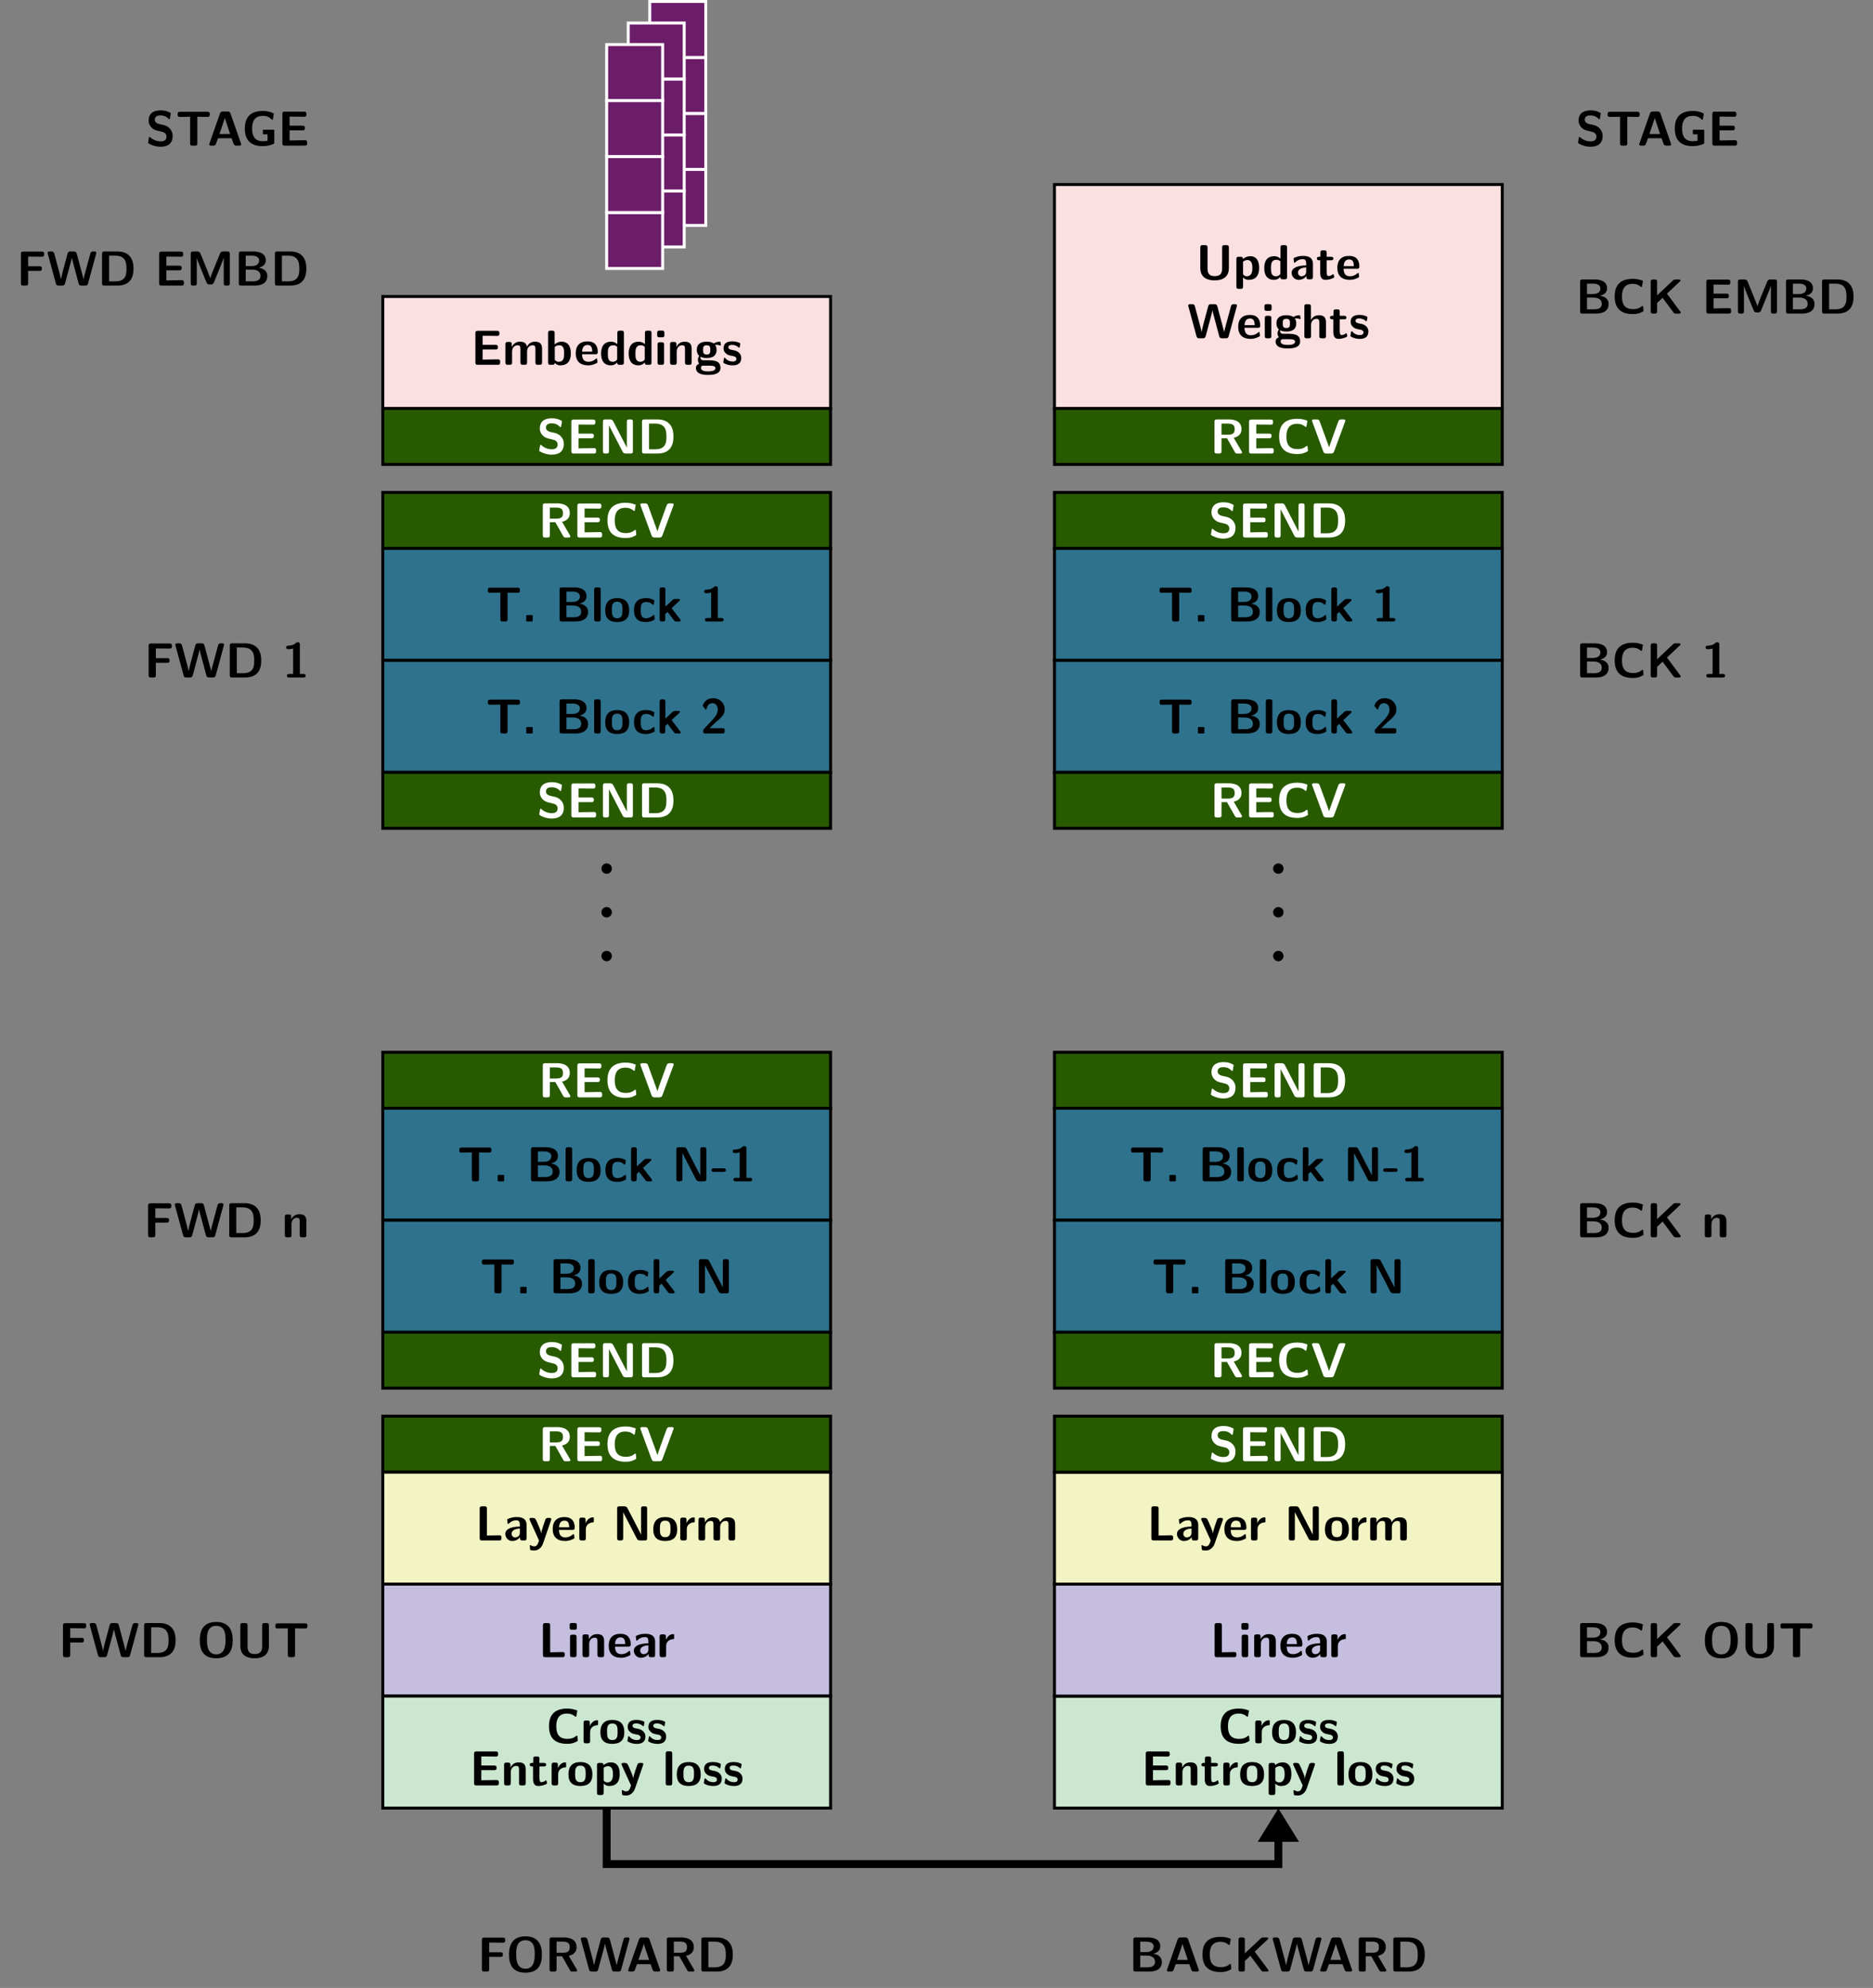 <?xml version="1.0" encoding="UTF-8"?>
<svg xmlns="http://www.w3.org/2000/svg" xmlns:xlink="http://www.w3.org/1999/xlink" width="474.27pt" height="503.288pt" viewBox="0 0 474.27 503.288" version="1.1">
<rect x="0" y="0" width="474.27" height="503.288" fill="#808080" stroke="none"/>
<defs>
<g>
<symbol overflow="visible" id="glyph0-0">
<path style="stroke:none;" d=""/>
</symbol>
<symbol overflow="visible" id="glyph0-1">
<path style="stroke:none;" d="M 2.969 -3.719 L 5.859 -3.719 C 6.234 -3.719 6.453 -3.812 6.453 -4.312 C 6.453 -4.766 6.281 -4.891 5.859 -4.891 L 2.969 -4.891 L 2.969 -7.344 L 3.5 -7.344 C 4.438 -7.344 5.375 -7.312 6.312 -7.312 C 6.734 -7.312 7.031 -7.312 7.031 -7.906 L 7.031 -8 C 7.031 -8.406 6.938 -8.609 6.422 -8.609 L 1.734 -8.609 C 1.281 -8.609 1.141 -8.469 1.141 -8 L 1.141 -0.594 C 1.141 -0.156 1.266 0 1.734 0 L 2.359 0 C 2.844 0 2.969 -0.156 2.969 -0.594 Z M 2.969 -3.719 "/>
</symbol>
<symbol overflow="visible" id="glyph0-2">
<path style="stroke:none;" d="M 12.578 -8.047 C 12.625 -8.219 12.625 -8.266 12.625 -8.281 C 12.625 -8.641 12.297 -8.641 12.109 -8.641 L 11.859 -8.641 C 11.609 -8.641 11.25 -8.641 11.109 -8.094 L 9.781 -3.188 C 9.609 -2.547 9.5 -2.141 9.391 -1.594 L 9.375 -1.594 C 9.312 -1.938 9.312 -1.953 9.016 -3.047 L 7.672 -8.094 C 7.531 -8.578 7.281 -8.641 6.922 -8.641 L 6.109 -8.641 C 5.844 -8.641 5.484 -8.641 5.344 -8.094 L 4.25 -4.016 L 3.938 -2.781 C 3.797 -2.188 3.703 -1.797 3.672 -1.594 L 3.656 -1.594 C 3.562 -2.234 3.266 -3.344 3.047 -4.125 L 1.984 -8.109 C 1.828 -8.641 1.469 -8.641 1.234 -8.641 L 0.812 -8.641 C 0.641 -8.641 0.297 -8.641 0.297 -8.281 C 0.297 -8.266 0.297 -8.219 0.344 -8.047 L 2.391 -0.516 C 2.531 0 2.875 0 3.141 0 L 3.953 0 C 4.219 0 4.562 0 4.719 -0.578 L 6.031 -5.438 C 6.219 -6.109 6.297 -6.469 6.422 -7.062 L 6.438 -7.062 C 6.594 -6.344 6.656 -6.031 6.891 -5.219 L 8.156 -0.516 C 8.297 0 8.641 0 8.891 0 L 9.781 0 C 10.047 0 10.391 0 10.531 -0.516 Z M 12.578 -8.047 "/>
</symbol>
<symbol overflow="visible" id="glyph0-3">
<path style="stroke:none;" d="M 1.734 -8.641 C 1.281 -8.641 1.141 -8.5 1.141 -8.047 L 1.141 -0.594 C 1.141 -0.156 1.266 0 1.734 0 L 5.016 0 C 8.062 0 9.109 -1.812 9.109 -4.266 C 9.109 -5.25 8.953 -6.453 8.25 -7.328 C 7.328 -8.5 5.828 -8.641 5.016 -8.641 Z M 2.922 -1.078 L 2.922 -7.578 L 4.516 -7.578 C 7.203 -7.578 7.328 -5.656 7.328 -4.266 C 7.328 -2.859 7.188 -1.078 4.531 -1.078 Z M 2.922 -1.078 "/>
</symbol>
<symbol overflow="visible" id="glyph0-4">
<path style="stroke:none;" d="M 2.969 -3.875 L 6.234 -3.875 C 6.625 -3.875 6.844 -3.953 6.844 -4.453 C 6.844 -4.922 6.672 -5.047 6.234 -5.047 L 2.969 -5.047 L 2.969 -7.344 L 3.578 -7.344 C 4.547 -7.344 5.531 -7.312 6.5 -7.312 C 6.938 -7.312 7.219 -7.312 7.219 -7.906 L 7.219 -8 C 7.219 -8.406 7.141 -8.609 6.625 -8.609 L 1.734 -8.609 C 1.281 -8.609 1.141 -8.469 1.141 -8 L 1.141 -0.594 C 1.141 -0.156 1.266 0 1.734 0 L 6.812 0 C 7.281 0 7.406 -0.156 7.406 -0.594 L 7.406 -0.766 C 7.406 -1.375 7.125 -1.375 6.719 -1.375 C 6.062 -1.375 5.422 -1.344 4.781 -1.344 C 4.469 -1.344 3.188 -1.328 2.969 -1.312 Z M 2.969 -3.875 "/>
</symbol>
<symbol overflow="visible" id="glyph0-5">
<path style="stroke:none;" d="M 6.906 -4.078 C 6.656 -3.438 6.188 -2.297 6.094 -1.859 L 6.078 -1.859 C 5.969 -2.297 5.453 -3.531 5.188 -4.203 L 3.594 -8.125 C 3.391 -8.641 2.984 -8.641 2.766 -8.641 L 1.734 -8.641 C 1.281 -8.641 1.141 -8.5 1.141 -8.047 L 1.141 -0.594 C 1.141 -0.156 1.266 0 1.734 0 L 2.062 0 C 2.547 0 2.672 -0.156 2.672 -0.594 L 2.672 -7.031 C 2.812 -6.469 3.375 -5.094 3.672 -4.359 L 5.125 -0.812 C 5.344 -0.281 5.641 -0.281 6.062 -0.281 C 6.484 -0.281 6.781 -0.281 7.016 -0.812 L 8.609 -4.719 C 8.734 -5.016 9.406 -6.719 9.484 -7.031 L 9.5 -7.031 L 9.5 -0.594 C 9.5 -0.203 9.594 0 10.094 0 L 10.438 0 C 10.906 0 11.031 -0.156 11.031 -0.594 L 11.031 -8.047 C 11.031 -8.438 10.953 -8.641 10.438 -8.641 L 9.391 -8.641 C 9.078 -8.641 8.766 -8.625 8.562 -8.109 Z M 6.906 -4.078 "/>
</symbol>
<symbol overflow="visible" id="glyph0-6">
<path style="stroke:none;" d="M 1.734 -8.641 C 1.281 -8.641 1.141 -8.5 1.141 -8.047 L 1.141 -0.594 C 1.141 -0.156 1.266 0 1.734 0 L 5.141 0 C 6.062 0 8.359 -0.156 8.359 -2.422 C 8.359 -4.172 6.625 -4.453 6.172 -4.516 C 7.312 -4.781 7.969 -5.422 7.969 -6.406 C 7.969 -8.641 5.312 -8.641 4.797 -8.641 Z M 2.891 -4.938 L 2.891 -7.578 L 4.344 -7.578 C 4.828 -7.578 6.281 -7.531 6.281 -6.359 C 6.281 -4.938 4.641 -4.938 4.328 -4.938 Z M 2.891 -1.078 L 2.891 -4.047 L 4.453 -4.047 C 4.891 -4.047 6.625 -4.047 6.625 -2.438 C 6.625 -1.156 5.297 -1.078 4.688 -1.078 Z M 2.891 -1.078 "/>
</symbol>
<symbol overflow="visible" id="glyph0-7">
<path style="stroke:none;" d="M 10.031 -4.047 C 10.031 -5.328 9.484 -5.844 8.219 -5.844 C 7.328 -5.844 6.656 -5.422 6.203 -4.609 C 6 -5.797 4.938 -5.844 4.422 -5.844 C 4.188 -5.844 3.656 -5.844 3.094 -5.422 C 2.719 -5.141 2.469 -4.75 2.375 -4.562 L 2.359 -4.562 L 2.359 -5.188 C 2.359 -5.578 2.281 -5.781 1.766 -5.781 L 1.344 -5.781 C 0.891 -5.781 0.75 -5.641 0.75 -5.188 L 0.75 -0.594 C 0.75 -0.156 0.891 0 1.344 0 L 1.844 0 C 2.312 0 2.438 -0.156 2.438 -0.594 L 2.438 -3.344 C 2.438 -4.469 3.203 -4.938 3.812 -4.938 C 4.406 -4.938 4.547 -4.688 4.547 -4.016 L 4.547 -0.594 C 4.547 -0.156 4.688 0 5.141 0 L 5.641 0 C 6.109 0 6.234 -0.156 6.234 -0.594 L 6.234 -3.344 C 6.234 -4.469 7 -4.938 7.609 -4.938 C 8.203 -4.938 8.344 -4.688 8.344 -4.016 L 8.344 -0.594 C 8.344 -0.156 8.484 0 8.938 0 L 9.438 0 C 9.906 0 10.031 -0.156 10.031 -0.594 Z M 10.031 -4.047 "/>
</symbol>
<symbol overflow="visible" id="glyph0-8">
<path style="stroke:none;" d="M 2.422 -8.047 C 2.422 -8.438 2.328 -8.641 1.812 -8.641 L 1.359 -8.641 C 0.906 -8.641 0.766 -8.5 0.766 -8.047 L 0.766 -0.594 C 0.766 -0.156 0.891 0 1.359 0 L 1.859 0 C 2.062 0 2.438 0 2.453 -0.484 C 3.031 0.141 3.656 0.141 3.859 0.141 C 6.516 0.141 6.516 -2.25 6.516 -2.875 C 6.516 -3.469 6.516 -5.844 4.172 -5.844 C 3.156 -5.844 2.531 -5.266 2.422 -5.141 Z M 2.453 -4.516 C 2.609 -4.656 2.984 -4.938 3.562 -4.938 C 4.812 -4.938 4.812 -3.797 4.812 -2.859 C 4.812 -1.938 4.812 -0.766 3.422 -0.766 C 2.906 -0.766 2.594 -1.078 2.453 -1.25 Z M 2.453 -4.516 "/>
</symbol>
<symbol overflow="visible" id="glyph0-9">
<path style="stroke:none;" d="M 5.375 -2.672 C 5.656 -2.672 5.969 -2.672 5.969 -3.234 C 5.969 -4.844 5.219 -5.922 3.359 -5.922 C 1.375 -5.922 0.391 -4.797 0.391 -2.906 C 0.391 -0.859 1.562 0.141 3.531 0.141 C 4 0.141 4.703 0.078 5.531 -0.344 C 5.797 -0.469 5.891 -0.516 5.891 -0.656 C 5.891 -0.75 5.859 -1.109 5.844 -1.203 C 5.797 -1.594 5.781 -1.609 5.672 -1.609 C 5.609 -1.609 5.594 -1.609 5.453 -1.484 C 4.719 -0.844 3.969 -0.766 3.578 -0.766 C 2.172 -0.766 2.016 -1.875 1.984 -2.672 Z M 2 -3.328 C 2.031 -4.078 2.281 -5.016 3.359 -5.016 C 4.359 -5.016 4.547 -4.297 4.578 -3.328 Z M 2 -3.328 "/>
</symbol>
<symbol overflow="visible" id="glyph0-10">
<path style="stroke:none;" d="M 6.219 -8.047 C 6.219 -8.438 6.125 -8.641 5.609 -8.641 L 5.156 -8.641 C 4.688 -8.641 4.562 -8.484 4.562 -8.047 L 4.562 -5.219 C 4 -5.75 3.375 -5.844 2.984 -5.844 C 0.453 -5.844 0.453 -3.453 0.453 -2.844 C 0.453 -2.266 0.453 0.141 2.922 0.141 C 3.453 0.141 3.984 -0.016 4.516 -0.578 C 4.516 -0.125 4.688 0 5.125 0 L 5.609 0 C 6.094 0 6.219 -0.156 6.219 -0.594 Z M 4.516 -1.562 C 4.516 -1.344 4.516 -1.234 4.156 -0.984 C 3.844 -0.781 3.562 -0.766 3.406 -0.766 C 2.156 -0.766 2.156 -1.906 2.156 -2.844 C 2.156 -3.766 2.156 -4.938 3.547 -4.938 C 3.906 -4.938 4.25 -4.812 4.516 -4.562 Z M 4.516 -1.562 "/>
</symbol>
<symbol overflow="visible" id="glyph0-11">
<path style="stroke:none;" d="M 1.266 -8.656 C 0.875 -8.656 0.672 -8.578 0.672 -8.078 L 0.672 -7.516 C 0.672 -7.109 0.797 -6.953 1.25 -6.953 L 1.906 -6.953 C 2.5 -6.953 2.5 -7.203 2.5 -7.797 C 2.5 -8.391 2.5 -8.656 1.906 -8.656 Z M 2.422 -5.109 C 2.422 -5.5 2.328 -5.703 1.812 -5.703 L 1.359 -5.703 C 0.906 -5.703 0.766 -5.562 0.766 -5.109 L 0.766 -0.594 C 0.766 -0.156 0.891 0 1.359 0 L 1.812 0 C 2.297 0 2.422 -0.156 2.422 -0.594 Z M 2.422 -5.109 "/>
</symbol>
<symbol overflow="visible" id="glyph0-12">
<path style="stroke:none;" d="M 6.219 -4.047 C 6.219 -5.328 5.672 -5.844 4.406 -5.844 C 3.094 -5.844 2.547 -4.891 2.375 -4.562 L 2.359 -4.562 L 2.359 -5.188 C 2.359 -5.578 2.281 -5.781 1.766 -5.781 L 1.344 -5.781 C 0.891 -5.781 0.75 -5.641 0.75 -5.188 L 0.75 -0.594 C 0.75 -0.156 0.891 0 1.344 0 L 1.844 0 C 2.312 0 2.438 -0.156 2.438 -0.594 L 2.438 -3.344 C 2.438 -4.438 3.156 -4.938 3.812 -4.938 C 4.406 -4.938 4.531 -4.656 4.531 -4.016 L 4.531 -0.594 C 4.531 -0.203 4.625 0 5.125 0 L 5.625 0 C 6.109 0 6.219 -0.156 6.219 -0.594 Z M 6.219 -4.047 "/>
</symbol>
<symbol overflow="visible" id="glyph0-13">
<path style="stroke:none;" d="M 2.484 -1.141 C 2.047 -1.141 1.875 -1.141 1.688 -1.297 C 1.641 -1.344 1.438 -1.531 1.438 -1.859 C 1.438 -1.938 1.438 -1.969 1.453 -2.047 C 2.047 -1.719 2.781 -1.719 3.031 -1.719 C 3.562 -1.719 5.547 -1.719 5.547 -3.766 C 5.547 -4.5 5.266 -4.938 5.156 -5.062 C 5.375 -5.062 5.797 -5.062 6.312 -4.938 C 6.359 -4.906 6.453 -4.875 6.484 -4.875 C 6.594 -4.875 6.656 -4.953 6.656 -5.047 C 6.656 -5.094 6.594 -5.391 6.562 -5.516 C 6.516 -5.812 6.516 -5.844 6.281 -5.844 C 5.906 -5.844 5.281 -5.688 4.812 -5.406 C 4.219 -5.797 3.578 -5.844 3.031 -5.844 C 2.516 -5.844 0.531 -5.844 0.531 -3.781 C 0.531 -3.281 0.672 -2.672 1.141 -2.25 C 0.812 -1.797 0.812 -1.312 0.812 -1.25 C 0.812 -1.016 0.891 -0.594 1.141 -0.266 C 0.953 -0.188 0.312 0.031 0.312 0.828 C 0.312 1.219 0.5 1.875 1.281 2.234 C 2 2.547 2.828 2.562 3.406 2.562 C 4.141 2.562 6.531 2.562 6.531 0.797 C 6.531 -1.141 4.766 -1.141 3.094 -1.141 Z M 3.031 -2.609 C 2.172 -2.609 2.125 -3.094 2.125 -3.766 C 2.125 -4.453 2.172 -4.938 3.031 -4.938 C 3.906 -4.938 3.953 -4.469 3.953 -3.781 C 3.953 -3.094 3.906 -2.609 3.031 -2.609 Z M 3.719 0.219 C 4.719 0.219 5.25 0.391 5.25 0.828 C 5.25 1.672 3.828 1.672 3.422 1.672 C 2.922 1.672 1.594 1.672 1.594 0.797 C 1.594 0.219 1.984 0.219 2.266 0.219 Z M 3.719 0.219 "/>
</symbol>
<symbol overflow="visible" id="glyph0-14">
<path style="stroke:none;" d="M 4.938 -1.75 C 4.938 -2.453 4.562 -2.891 4.328 -3.094 C 3.828 -3.531 3.406 -3.609 2.875 -3.719 C 2.188 -3.828 1.688 -3.938 1.688 -4.422 C 1.688 -4.938 2.109 -5.031 2.594 -5.031 C 3.422 -5.031 3.875 -4.719 4.203 -4.453 C 4.328 -4.328 4.344 -4.328 4.391 -4.328 C 4.516 -4.328 4.547 -4.438 4.562 -4.484 C 4.578 -4.578 4.703 -5.281 4.703 -5.344 C 4.703 -5.547 4.047 -5.719 3.906 -5.766 C 3.406 -5.906 3.016 -5.922 2.688 -5.922 C 2.125 -5.922 0.453 -5.922 0.453 -4.141 C 0.453 -3.531 0.734 -3.156 1.078 -2.859 C 1.5 -2.453 2 -2.359 2.703 -2.234 C 3.062 -2.172 3.703 -2.062 3.703 -1.5 C 3.703 -0.922 3.219 -0.828 2.734 -0.828 C 2.172 -0.828 1.484 -1 0.891 -1.688 C 0.828 -1.75 0.797 -1.797 0.719 -1.797 C 0.594 -1.797 0.578 -1.688 0.562 -1.609 C 0.531 -1.438 0.391 -0.719 0.391 -0.594 C 0.391 -0.375 1.312 -0.094 1.312 -0.078 C 2 0.141 2.516 0.141 2.734 0.141 C 3.359 0.141 4.938 0.094 4.938 -1.75 Z M 4.938 -1.75 "/>
</symbol>
<symbol overflow="visible" id="glyph0-15">
<path style="stroke:none;" d="M 3.359 -5.484 C 3.094 -5.547 2.312 -5.844 2.312 -6.547 C 2.312 -7.609 3.375 -7.641 3.797 -7.641 C 4.5 -7.641 5.125 -7.469 5.734 -6.875 C 5.922 -6.688 5.938 -6.672 5.984 -6.672 C 6.062 -6.672 6.125 -6.719 6.172 -6.906 L 6.344 -7.984 C 6.375 -8.078 6.375 -8.109 6.375 -8.141 C 6.375 -8.25 6.359 -8.25 6.047 -8.422 C 5.172 -8.859 4.438 -8.922 3.797 -8.922 C 2.688 -8.922 0.766 -8.656 0.766 -6.328 C 0.766 -5.438 1.219 -4.875 1.453 -4.625 C 2.094 -3.969 2.672 -3.844 3.656 -3.625 C 4.344 -3.469 4.625 -3.406 4.891 -3.156 C 5.016 -3.031 5.281 -2.766 5.281 -2.297 C 5.281 -1.125 4.203 -1.078 3.797 -1.078 C 2.75 -1.078 1.844 -1.5 1.219 -2.062 C 1.078 -2.219 1.047 -2.219 1 -2.219 C 0.922 -2.219 0.859 -2.172 0.828 -2 L 0.641 -0.906 C 0.609 -0.812 0.609 -0.781 0.609 -0.75 C 0.609 -0.484 1.906 -0.031 1.969 -0.016 C 2.797 0.25 3.469 0.281 3.797 0.281 C 5.672 0.281 6.844 -0.562 6.844 -2.484 C 6.844 -3.891 5.797 -4.938 4.562 -5.219 Z M 3.359 -5.484 "/>
</symbol>
<symbol overflow="visible" id="glyph0-16">
<path style="stroke:none;" d="M 3.766 -8.141 C 3.516 -8.641 3.141 -8.641 2.891 -8.641 L 1.734 -8.641 C 1.281 -8.641 1.141 -8.5 1.141 -8.047 L 1.141 -0.594 C 1.141 -0.156 1.266 0 1.734 0 L 2.062 0 C 2.547 0 2.672 -0.156 2.672 -0.594 L 2.672 -7.141 L 6.109 -0.5 C 6.359 0 6.734 0 6.984 0 L 8.141 0 C 8.625 0 8.734 -0.156 8.734 -0.594 L 8.734 -8.047 C 8.734 -8.438 8.656 -8.641 8.141 -8.641 L 7.812 -8.641 C 7.328 -8.641 7.203 -8.484 7.203 -8.047 L 7.203 -1.5 Z M 3.766 -8.141 "/>
</symbol>
<symbol overflow="visible" id="glyph0-17">
<path style="stroke:none;" d="M 4.422 -8.312 C 4.422 -8.562 4.422 -8.922 3.875 -8.922 C 3.625 -8.922 3.578 -8.891 3.422 -8.734 C 3.203 -8.547 2.734 -8.078 1.5 -8.062 C 1.266 -8.062 0.953 -7.969 0.953 -7.609 C 0.953 -7.156 1.375 -7.156 1.547 -7.156 C 1.922 -7.156 2.359 -7.219 2.719 -7.328 L 2.719 -0.891 L 1.75 -0.891 C 1.578 -0.891 1.141 -0.891 1.141 -0.453 C 1.141 0 1.578 0 1.75 0 L 5.297 0 C 5.422 0 5.891 0 5.891 -0.453 C 5.891 -0.891 5.422 -0.891 5.297 -0.891 L 4.422 -0.891 Z M 4.422 -8.312 "/>
</symbol>
<symbol overflow="visible" id="glyph0-18">
<path style="stroke:none;" d="M 6.016 -3.984 C 6.797 -4.172 7.984 -4.641 7.984 -6.188 C 7.984 -8.641 5.281 -8.641 4.719 -8.641 L 1.734 -8.641 C 1.281 -8.641 1.141 -8.5 1.141 -8.047 L 1.141 -0.594 C 1.141 -0.156 1.266 0 1.734 0 L 2.328 0 C 2.797 0 2.922 -0.156 2.922 -0.594 L 2.922 -3.875 L 4.312 -3.875 L 6.344 -0.297 C 6.531 0 6.656 0 6.938 0 L 7.672 0 C 7.922 0 8.125 0 8.125 -0.375 Z M 2.922 -4.766 L 2.922 -7.578 L 4.547 -7.578 C 5.984 -7.578 6.25 -7 6.25 -6.172 C 6.25 -5.438 6.078 -4.766 4.547 -4.766 Z M 2.922 -4.766 "/>
</symbol>
<symbol overflow="visible" id="glyph0-19">
<path style="stroke:none;" d="M 7.969 -1.781 C 7.969 -1.875 7.875 -1.938 7.828 -1.938 C 7.531 -1.938 7.172 -1.125 5.422 -1.125 C 3.219 -1.125 2.609 -2.469 2.609 -4.328 C 2.609 -6.188 3.281 -7.531 5.312 -7.531 C 6.422 -7.531 7.016 -7.094 7.344 -6.828 C 7.422 -6.766 7.453 -6.719 7.547 -6.719 C 7.594 -6.719 7.656 -6.781 7.672 -6.828 L 7.922 -8.203 C 7.938 -8.25 7.922 -8.312 7.828 -8.344 C 7.078 -8.625 6.328 -8.797 5.359 -8.797 C 2.312 -8.797 0.766 -7.312 0.766 -4.344 C 0.766 -1.297 2.344 0.125 5.375 0.125 C 6.422 0.125 7.078 -0.031 8 -0.578 C 8.094 -0.641 8.062 -0.734 8.062 -0.734 Z M 7.969 -1.781 "/>
</symbol>
<symbol overflow="visible" id="glyph0-20">
<path style="stroke:none;" d="M 8.719 -8.078 C 8.766 -8.234 8.781 -8.25 8.781 -8.312 C 8.781 -8.641 8.469 -8.641 8.297 -8.641 L 7.812 -8.641 C 7.547 -8.641 7.188 -8.641 6.984 -8.094 L 5.312 -3.469 L 4.656 -1.562 C 4.641 -1.594 4.516 -2.031 4.328 -2.547 L 2.297 -8.109 C 2.109 -8.641 1.75 -8.641 1.5 -8.641 L 0.828 -8.641 C 0.641 -8.641 0.344 -8.641 0.344 -8.312 C 0.344 -8.25 0.344 -8.234 0.406 -8.078 L 3.188 -0.516 C 3.375 0 3.734 0 3.984 0 L 5.125 0 C 5.391 0 5.734 0 5.938 -0.547 Z M 8.719 -8.078 "/>
</symbol>
<symbol overflow="visible" id="glyph0-21">
<path style="stroke:none;" d="M 3.656 -7.312 L 3.656 -0.594 C 3.656 -0.156 3.781 0 4.25 0 L 4.875 0 C 5.359 0 5.484 -0.156 5.484 -0.594 L 5.484 -7.312 C 6.031 -7.312 7.422 -7.266 7.969 -7.266 C 8.312 -7.266 8.625 -7.266 8.625 -7.875 L 8.625 -7.969 C 8.625 -8.375 8.531 -8.562 8.016 -8.562 L 1.094 -8.562 C 0.641 -8.562 0.5 -8.438 0.5 -7.969 L 0.5 -7.875 C 0.5 -7.266 0.797 -7.266 1.141 -7.266 Z M 3.656 -7.312 "/>
</symbol>
<symbol overflow="visible" id="glyph0-22">
<path style="stroke:none;" d="M 2.719 -1.297 C 2.719 -1.625 2.703 -1.625 2.375 -1.625 L 1.422 -1.625 C 1.094 -1.625 1.078 -1.625 1.078 -1.297 L 1.078 -0.344 C 1.078 -0.016 1.094 0 1.422 0 L 2.375 0 C 2.703 0 2.719 -0.016 2.719 -0.344 Z M 2.719 -1.297 "/>
</symbol>
<symbol overflow="visible" id="glyph0-23">
<path style="stroke:none;" d="M 2.422 -8.047 C 2.422 -8.438 2.328 -8.641 1.812 -8.641 L 1.359 -8.641 C 0.906 -8.641 0.766 -8.5 0.766 -8.047 L 0.766 -0.594 C 0.766 -0.156 0.891 0 1.359 0 L 1.812 0 C 2.297 0 2.422 -0.156 2.422 -0.594 Z M 2.422 -8.047 "/>
</symbol>
<symbol overflow="visible" id="glyph0-24">
<path style="stroke:none;" d="M 6.453 -2.797 C 6.453 -4.844 5.453 -5.922 3.422 -5.922 C 1.344 -5.922 0.391 -4.812 0.391 -2.797 C 0.391 -0.766 1.453 0.141 3.406 0.141 C 5.375 0.141 6.453 -0.766 6.453 -2.797 Z M 3.422 -0.828 C 2.078 -0.828 2.078 -1.953 2.078 -2.953 C 2.078 -3.906 2.078 -5.016 3.406 -5.016 C 4.75 -5.016 4.75 -3.922 4.75 -2.953 C 4.75 -1.969 4.75 -0.828 3.422 -0.828 Z M 3.422 -0.828 "/>
</symbol>
<symbol overflow="visible" id="glyph0-25">
<path style="stroke:none;" d="M 5.688 -0.625 C 5.688 -0.766 5.641 -1.328 5.609 -1.5 C 5.609 -1.531 5.594 -1.656 5.469 -1.656 C 5.422 -1.656 5.391 -1.656 5.266 -1.531 C 5.062 -1.344 4.469 -0.828 3.453 -0.828 C 2.156 -0.828 2.156 -2.094 2.156 -2.891 C 2.156 -3.891 2.219 -4.938 3.484 -4.938 C 4.297 -4.938 4.625 -4.75 5.078 -4.375 C 5.234 -4.234 5.25 -4.234 5.312 -4.234 C 5.422 -4.234 5.453 -4.344 5.469 -4.391 C 5.484 -4.5 5.609 -5.188 5.609 -5.25 C 5.609 -5.375 5.531 -5.422 5.312 -5.516 C 4.719 -5.797 4.344 -5.922 3.469 -5.922 C 1.625 -5.922 0.453 -5.047 0.453 -2.859 C 0.453 -0.797 1.531 0.141 3.406 0.141 C 3.75 0.141 4.5 0.125 5.328 -0.297 C 5.672 -0.484 5.688 -0.5 5.688 -0.625 Z M 5.688 -0.625 "/>
</symbol>
<symbol overflow="visible" id="glyph0-26">
<path style="stroke:none;" d="M 3.891 -3.391 L 5.812 -5.172 C 5.969 -5.312 6 -5.344 6 -5.438 C 6 -5.703 5.75 -5.703 5.578 -5.703 L 4.859 -5.703 C 4.625 -5.703 4.391 -5.703 4.109 -5.438 L 2.312 -3.766 L 2.312 -8.047 C 2.312 -8.438 2.234 -8.641 1.719 -8.641 L 1.453 -8.641 C 1.016 -8.641 0.859 -8.5 0.859 -8.047 L 0.859 -0.594 C 0.859 -0.156 1 0 1.453 0 L 1.688 0 C 2.156 0 2.281 -0.156 2.281 -0.594 L 2.281 -1.891 L 2.859 -2.422 L 4.484 -0.312 C 4.688 -0.031 4.781 0 5.141 0 L 5.734 0 C 5.922 0 6.188 0 6.188 -0.281 C 6.188 -0.297 6.188 -0.391 6.062 -0.547 Z M 3.891 -3.391 "/>
</symbol>
<symbol overflow="visible" id="glyph0-27">
<path style="stroke:none;" d="M 0.812 -1.062 C 0.688 -0.938 0.688 -0.906 0.688 -0.703 L 0.688 -0.594 C 0.688 -0.156 0.828 0 1.281 0 L 5.547 0 C 6.031 0 6.156 -0.156 6.156 -0.594 L 6.156 -0.75 C 6.156 -0.953 6.156 -1.188 5.891 -1.297 C 5.797 -1.344 5.406 -1.344 5.156 -1.344 C 4.875 -1.344 4.578 -1.328 4.312 -1.328 L 2.297 -1.328 L 3.938 -2.891 C 4.125 -3.047 4.594 -3.438 4.781 -3.609 C 5.469 -4.281 6.156 -4.938 6.156 -6.047 C 6.156 -7.578 5.062 -8.922 3.219 -8.922 C 2.797 -8.922 2.078 -8.859 1.484 -8.375 C 1.375 -8.281 0.797 -7.828 0.578 -7 L 1.203 -6.203 C 1.266 -6.109 1.312 -6.047 1.391 -6.047 C 1.5 -6.047 1.531 -6.141 1.562 -6.281 C 1.812 -7.141 2.234 -7.672 3.031 -7.672 C 4.016 -7.672 4.406 -6.781 4.406 -6.031 C 4.406 -5.234 3.938 -4.391 3.188 -3.594 Z M 0.812 -1.062 "/>
</symbol>
<symbol overflow="visible" id="glyph0-28">
<path style="stroke:none;" d="M 3.203 -2.406 C 3.344 -2.406 3.797 -2.406 3.797 -2.859 C 3.797 -3.297 3.344 -3.297 3.203 -3.297 L 0.75 -3.297 C 0.594 -3.297 0.156 -3.297 0.156 -2.859 C 0.156 -2.406 0.594 -2.406 0.75 -2.406 Z M 3.203 -2.406 "/>
</symbol>
<symbol overflow="visible" id="glyph0-29">
<path style="stroke:none;" d="M 9.109 -4.266 C 9.109 -6.766 8.203 -8.922 4.938 -8.922 C 1.5 -8.922 0.766 -6.531 0.766 -4.266 C 0.766 -1.938 1.562 0.281 4.938 0.281 C 8.141 0.281 9.109 -1.703 9.109 -4.266 Z M 4.938 -0.719 C 2.594 -0.719 2.594 -3.328 2.594 -4.453 C 2.594 -5.547 2.594 -7.938 4.938 -7.938 C 7.281 -7.938 7.281 -5.578 7.281 -4.453 C 7.281 -3.344 7.281 -0.719 4.938 -0.719 Z M 4.938 -0.719 "/>
</symbol>
<symbol overflow="visible" id="glyph0-30">
<path style="stroke:none;" d="M 8.375 -8.047 C 8.375 -8.438 8.281 -8.641 7.766 -8.641 L 7.266 -8.641 C 6.797 -8.641 6.672 -8.484 6.672 -8.047 L 6.672 -2.828 C 6.672 -1.609 6.312 -0.797 4.797 -0.797 C 3.344 -0.797 2.969 -1.531 2.969 -2.812 L 2.969 -8.047 C 2.969 -8.438 2.875 -8.641 2.359 -8.641 L 1.734 -8.641 C 1.281 -8.641 1.141 -8.5 1.141 -8.047 L 1.141 -2.859 C 1.141 -0.234 3.203 0.281 4.781 0.281 C 6.203 0.281 8.375 -0.156 8.375 -2.859 Z M 8.375 -8.047 "/>
</symbol>
<symbol overflow="visible" id="glyph0-31">
<path style="stroke:none;" d="M 2.969 -1.25 L 2.969 -8.047 C 2.969 -8.438 2.875 -8.641 2.359 -8.641 L 1.734 -8.641 C 1.281 -8.641 1.141 -8.5 1.141 -8.047 L 1.141 -0.594 C 1.141 -0.156 1.266 0 1.734 0 L 6.047 0 C 6.531 0 6.656 -0.156 6.656 -0.594 L 6.656 -0.703 C 6.656 -1 6.641 -1.312 6.062 -1.312 Z M 2.969 -1.25 "/>
</symbol>
<symbol overflow="visible" id="glyph0-32">
<path style="stroke:none;" d="M 5.781 -3.938 C 5.781 -5.906 3.891 -5.922 3.266 -5.922 C 2.672 -5.922 2.062 -5.859 1.219 -5.516 C 0.953 -5.406 0.891 -5.375 0.891 -5.234 C 0.891 -5.141 0.969 -4.422 0.984 -4.328 C 1 -4.25 1.062 -4.188 1.141 -4.188 C 1.203 -4.188 1.25 -4.219 1.281 -4.266 C 1.812 -4.812 2.438 -5.094 3.219 -5.094 C 3.891 -5.094 4.078 -4.688 4.078 -3.953 L 4.078 -3.516 C 3.656 -3.516 0.391 -3.484 0.391 -1.656 C 0.391 -0.781 1.078 0.141 2.172 0.141 C 2.609 0.141 3.531 0.016 4.125 -0.844 L 4.125 -0.594 C 4.125 -0.203 4.203 0 4.719 0 L 5.188 0 C 5.656 0 5.781 -0.156 5.781 -0.594 Z M 4.078 -1.922 C 4.078 -0.766 2.906 -0.766 2.859 -0.766 C 2.344 -0.766 2 -1.203 2 -1.688 C 2 -2.906 3.734 -2.984 4.078 -3 Z M 4.078 -1.922 "/>
</symbol>
<symbol overflow="visible" id="glyph0-33">
<path style="stroke:none;" d="M 5.828 -5.125 C 5.891 -5.281 5.891 -5.312 5.891 -5.375 C 5.891 -5.703 5.547 -5.703 5.391 -5.703 L 5.125 -5.703 C 4.922 -5.703 4.641 -5.703 4.453 -5.422 C 4.422 -5.359 3.406 -2.609 3.344 -1.766 C 3.281 -2.375 2.766 -3.531 2.234 -4.734 C 1.875 -5.516 1.797 -5.703 1.172 -5.703 L 0.844 -5.703 C 0.672 -5.703 0.359 -5.703 0.359 -5.375 C 0.359 -5.328 0.406 -5.25 0.422 -5.188 L 2.781 0 C 2.672 0.266 2.641 0.406 2.609 0.516 C 2.453 0.938 2.234 1.5 1.562 1.5 C 1.156 1.5 0.875 1.312 0.734 1.234 C 0.672 1.203 0.641 1.188 0.609 1.188 C 0.547 1.188 0.453 1.219 0.453 1.375 C 0.453 1.469 0.516 2.328 0.562 2.375 C 0.672 2.531 1.344 2.547 1.547 2.547 C 3.094 2.547 3.703 1.078 3.797 0.781 Z M 5.828 -5.125 "/>
</symbol>
<symbol overflow="visible" id="glyph0-34">
<path style="stroke:none;" d="M 2.422 -2.859 C 2.422 -4.047 3.406 -4.531 4.188 -4.578 C 4.406 -4.594 4.438 -4.594 4.438 -4.922 L 4.438 -5.5 C 4.438 -5.75 4.438 -5.844 4.203 -5.844 C 3.859 -5.844 2.953 -5.719 2.359 -4.375 L 2.359 -5.188 C 2.359 -5.578 2.266 -5.781 1.75 -5.781 L 1.359 -5.781 C 0.906 -5.781 0.766 -5.641 0.766 -5.188 L 0.766 -0.594 C 0.766 -0.156 0.891 0 1.359 0 L 1.812 0 C 2.297 0 2.422 -0.156 2.422 -0.594 Z M 2.422 -2.859 "/>
</symbol>
<symbol overflow="visible" id="glyph0-35">
<path style="stroke:none;" d="M 2.719 -4.812 L 3.828 -4.812 C 3.969 -4.812 4.422 -4.812 4.422 -5.25 C 4.422 -5.703 3.969 -5.703 3.828 -5.703 L 2.719 -5.703 L 2.719 -6.734 C 2.719 -7.141 2.625 -7.328 2.109 -7.328 L 1.734 -7.328 C 1.281 -7.328 1.141 -7.203 1.141 -6.734 L 1.141 -5.703 L 0.844 -5.703 C 0.703 -5.703 0.25 -5.703 0.25 -5.25 C 0.25 -4.812 0.703 -4.812 0.844 -4.812 L 1.094 -4.812 L 1.094 -1.656 C 1.094 -0.406 1.547 0.141 2.406 0.141 C 2.516 0.141 3.062 0.141 3.719 -0.062 C 3.922 -0.125 4.641 -0.344 4.641 -0.578 C 4.641 -0.625 4.625 -0.703 4.547 -0.969 C 4.484 -1.219 4.453 -1.297 4.344 -1.297 C 4.281 -1.297 4.266 -1.281 4.203 -1.203 C 4.062 -1.109 3.719 -0.828 3.203 -0.828 C 2.906 -0.828 2.719 -1.047 2.719 -1.875 Z M 2.719 -4.812 "/>
</symbol>
<symbol overflow="visible" id="glyph0-36">
<path style="stroke:none;" d="M 2.453 -0.484 C 3.016 0.141 3.703 0.141 3.875 0.141 C 6.516 0.141 6.516 -2.25 6.516 -2.875 C 6.516 -3.484 6.516 -5.844 4.266 -5.844 C 3.531 -5.844 2.859 -5.547 2.422 -5.125 C 2.422 -5.578 2.234 -5.703 1.812 -5.703 L 1.359 -5.703 C 0.906 -5.703 0.766 -5.562 0.766 -5.109 L 0.766 1.812 C 0.766 2.266 0.891 2.422 1.359 2.422 L 1.859 2.422 C 2.328 2.422 2.453 2.25 2.453 1.812 Z M 2.453 -4.453 C 2.594 -4.578 3 -4.875 3.531 -4.875 C 4.812 -4.875 4.812 -3.406 4.812 -2.859 C 4.812 -2.359 4.812 -0.766 3.406 -0.766 C 3.125 -0.766 2.906 -0.859 2.75 -0.969 C 2.453 -1.188 2.453 -1.25 2.453 -1.469 Z M 2.453 -4.453 "/>
</symbol>
<symbol overflow="visible" id="glyph0-37">
<path style="stroke:none;" d="M 5.25 -5.047 L 8.516 -8.125 C 8.672 -8.25 8.672 -8.328 8.672 -8.375 C 8.672 -8.641 8.422 -8.641 8.25 -8.641 L 7.484 -8.641 C 7.266 -8.641 7.031 -8.641 6.766 -8.391 L 2.75 -4.609 L 2.75 -8.047 C 2.75 -8.438 2.672 -8.641 2.156 -8.641 L 1.734 -8.641 C 1.281 -8.641 1.141 -8.5 1.141 -8.047 L 1.141 -0.594 C 1.141 -0.156 1.266 0 1.734 0 L 2.156 0 C 2.625 0 2.75 -0.156 2.75 -0.594 L 2.75 -2.688 L 4.141 -4 L 6.922 -0.266 C 7.125 0 7.312 0 7.547 0 L 8.297 0 C 8.562 0 8.734 0 8.734 -0.359 Z M 5.25 -5.047 "/>
</symbol>
<symbol overflow="visible" id="glyph0-38">
<path style="stroke:none;" d="M 6.219 -4.047 C 6.219 -5.328 5.672 -5.844 4.406 -5.844 C 3.156 -5.844 2.594 -4.984 2.422 -4.625 L 2.406 -4.625 L 2.406 -8.047 C 2.406 -8.438 2.312 -8.641 1.812 -8.641 L 1.344 -8.641 C 0.891 -8.641 0.75 -8.5 0.75 -8.047 L 0.75 -0.594 C 0.75 -0.156 0.891 0 1.344 0 L 1.844 0 C 2.312 0 2.438 -0.156 2.438 -0.594 L 2.438 -3.344 C 2.438 -4.438 3.156 -4.938 3.812 -4.938 C 4.406 -4.938 4.531 -4.656 4.531 -4.016 L 4.531 -0.594 C 4.531 -0.203 4.625 0 5.125 0 L 5.625 0 C 6.109 0 6.219 -0.156 6.219 -0.594 Z M 6.219 -4.047 "/>
</symbol>
<symbol overflow="visible" id="glyph0-39">
<path style="stroke:none;" d="M 5.906 -8.109 C 5.719 -8.641 5.359 -8.641 5.109 -8.641 L 4.016 -8.641 C 3.766 -8.641 3.406 -8.641 3.219 -8.109 L 0.578 -0.578 C 0.516 -0.422 0.516 -0.406 0.516 -0.344 C 0.516 0 0.828 0 1.016 0 L 1.453 0 C 1.688 0 2.062 0 2.234 -0.5 L 2.734 -1.875 L 6.172 -1.875 L 6.594 -0.688 C 6.75 -0.25 6.844 0 7.438 0 L 8.109 0 C 8.281 0 8.594 0 8.594 -0.344 C 8.594 -0.406 8.594 -0.422 8.531 -0.578 Z M 4 -5.594 C 4.188 -6.141 4.344 -6.609 4.453 -7.062 C 4.516 -6.766 4.516 -6.734 4.625 -6.453 L 5.797 -2.953 L 3.094 -2.953 Z M 4 -5.594 "/>
</symbol>
<symbol overflow="visible" id="glyph0-40">
<path style="stroke:none;" d="M 8.219 -3.875 C 8.219 -3.922 8.188 -4.031 8.062 -4.031 L 5.516 -4.031 C 5.422 -4.031 5.328 -4.016 5.328 -3.859 L 5.328 -2.969 C 5.328 -2.906 5.391 -2.859 5.469 -2.859 L 6.516 -2.859 L 6.516 -1.25 C 6.406 -1.188 5.562 -1.109 5.375 -1.109 C 3.281 -1.109 2.609 -2.422 2.609 -4.328 C 2.609 -6.188 3.281 -7.531 5.312 -7.531 C 6.359 -7.531 6.875 -7.266 7.609 -6.594 C 7.641 -6.547 7.688 -6.531 7.719 -6.531 C 7.781 -6.531 7.844 -6.594 7.875 -6.703 L 8.094 -7.969 C 8.109 -8.031 8.125 -8.109 8 -8.172 C 7.641 -8.375 6.719 -8.781 5.375 -8.781 C 2.078 -8.781 0.766 -7.094 0.766 -4.328 C 0.766 -1.25 2.406 0.125 5.312 0.125 C 6.625 0.125 7.875 -0.281 8.219 -0.578 Z M 8.219 -3.875 "/>
</symbol>
<symbol overflow="visible" id="glyph1-0">
<path style="stroke:none;" d=""/>
</symbol>
<symbol overflow="visible" id="glyph1-1">
<path style="stroke:none;" d="M -1.312 -4.781 C -2.047 -4.781 -2.641 -4.188 -2.641 -3.469 C -2.641 -2.734 -2.047 -2.141 -1.312 -2.141 C -0.594 -2.141 0 -2.734 0 -3.469 C 0 -4.188 -0.594 -4.781 -1.312 -4.781 Z M -1.312 -4.781 "/>
</symbol>
</g>
</defs>
<g id="surface1">
<g style="fill:rgb(0%,0%,0%);fill-opacity:1;">
  <use xlink:href="#glyph0-1" x="4.151" y="72.304"/>
  <use xlink:href="#glyph0-2" x="11.761" y="72.304"/>
  <use xlink:href="#glyph0-3" x="24.699" y="72.304"/>
</g>
<g style="fill:rgb(0%,0%,0%);fill-opacity:1;">
  <use xlink:href="#glyph0-4" x="39.163" y="72.304"/>
  <use xlink:href="#glyph0-5" x="47.155" y="72.304"/>
  <use xlink:href="#glyph0-6" x="59.331" y="72.304"/>
  <use xlink:href="#glyph0-3" x="68.463" y="72.304"/>
</g>
<path style="fill-rule:nonzero;fill:rgb(42.354%,11.374%,41.176%);fill-opacity:1;stroke-width:0.747;stroke-linecap:butt;stroke-linejoin:miter;stroke:rgb(100%,100%,100%);stroke-opacity:1;stroke-miterlimit:10;" d="M 81.779 400.68 L 81.779 414.856 L 95.955 414.856 L 95.955 400.68 Z M 81.779 400.68 " transform="matrix(1,0,0,-1,82.752,457.743)"/>
<path style="fill-rule:nonzero;fill:rgb(42.354%,11.374%,41.176%);fill-opacity:1;stroke-width:0.747;stroke-linecap:butt;stroke-linejoin:miter;stroke:rgb(100%,100%,100%);stroke-opacity:1;stroke-miterlimit:10;" d="M 81.779 414.856 L 81.779 429.028 L 95.955 429.028 L 95.955 414.856 Z M 81.779 414.856 " transform="matrix(1,0,0,-1,82.752,457.743)"/>
<path style="fill-rule:nonzero;fill:rgb(42.354%,11.374%,41.176%);fill-opacity:1;stroke-width:0.747;stroke-linecap:butt;stroke-linejoin:miter;stroke:rgb(100%,100%,100%);stroke-opacity:1;stroke-miterlimit:10;" d="M 81.779 429.028 L 81.779 443.204 L 95.955 443.204 L 95.955 429.028 Z M 81.779 429.028 " transform="matrix(1,0,0,-1,82.752,457.743)"/>
<path style="fill-rule:nonzero;fill:rgb(42.354%,11.374%,41.176%);fill-opacity:1;stroke-width:0.747;stroke-linecap:butt;stroke-linejoin:miter;stroke:rgb(100%,100%,100%);stroke-opacity:1;stroke-miterlimit:10;" d="M 81.779 443.204 L 81.779 457.376 L 95.955 457.376 L 95.955 443.204 Z M 81.779 443.204 " transform="matrix(1,0,0,-1,82.752,457.743)"/>
<path style="fill-rule:nonzero;fill:rgb(42.354%,11.374%,41.176%);fill-opacity:1;stroke-width:0.747;stroke-linecap:butt;stroke-linejoin:miter;stroke:rgb(100%,100%,100%);stroke-opacity:1;stroke-miterlimit:10;" d="M 76.322 395.223 L 76.322 409.399 L 90.498 409.399 L 90.498 395.223 Z M 76.322 395.223 " transform="matrix(1,0,0,-1,82.752,457.743)"/>
<path style="fill-rule:nonzero;fill:rgb(42.354%,11.374%,41.176%);fill-opacity:1;stroke-width:0.747;stroke-linecap:butt;stroke-linejoin:miter;stroke:rgb(100%,100%,100%);stroke-opacity:1;stroke-miterlimit:10;" d="M 76.322 409.399 L 76.322 423.571 L 90.498 423.571 L 90.498 409.399 Z M 76.322 409.399 " transform="matrix(1,0,0,-1,82.752,457.743)"/>
<path style="fill-rule:nonzero;fill:rgb(42.354%,11.374%,41.176%);fill-opacity:1;stroke-width:0.747;stroke-linecap:butt;stroke-linejoin:miter;stroke:rgb(100%,100%,100%);stroke-opacity:1;stroke-miterlimit:10;" d="M 76.322 423.571 L 76.322 437.747 L 90.498 437.747 L 90.498 423.571 Z M 76.322 423.571 " transform="matrix(1,0,0,-1,82.752,457.743)"/>
<path style="fill-rule:nonzero;fill:rgb(42.354%,11.374%,41.176%);fill-opacity:1;stroke-width:0.747;stroke-linecap:butt;stroke-linejoin:miter;stroke:rgb(100%,100%,100%);stroke-opacity:1;stroke-miterlimit:10;" d="M 76.322 437.747 L 76.322 451.919 L 90.498 451.919 L 90.498 437.747 Z M 76.322 437.747 " transform="matrix(1,0,0,-1,82.752,457.743)"/>
<path style="fill-rule:nonzero;fill:rgb(42.354%,11.374%,41.176%);fill-opacity:1;stroke-width:0.747;stroke-linecap:butt;stroke-linejoin:miter;stroke:rgb(100%,100%,100%);stroke-opacity:1;stroke-miterlimit:10;" d="M 70.865 389.77 L 70.865 403.942 L 85.041 403.942 L 85.041 389.77 Z M 70.865 389.77 " transform="matrix(1,0,0,-1,82.752,457.743)"/>
<path style="fill-rule:nonzero;fill:rgb(42.354%,11.374%,41.176%);fill-opacity:1;stroke-width:0.747;stroke-linecap:butt;stroke-linejoin:miter;stroke:rgb(100%,100%,100%);stroke-opacity:1;stroke-miterlimit:10;" d="M 70.865 403.942 L 70.865 418.114 L 85.041 418.114 L 85.041 403.942 Z M 70.865 403.942 " transform="matrix(1,0,0,-1,82.752,457.743)"/>
<path style="fill-rule:nonzero;fill:rgb(42.354%,11.374%,41.176%);fill-opacity:1;stroke-width:0.747;stroke-linecap:butt;stroke-linejoin:miter;stroke:rgb(100%,100%,100%);stroke-opacity:1;stroke-miterlimit:10;" d="M 70.865 418.114 L 70.865 432.29 L 85.041 432.29 L 85.041 418.114 Z M 70.865 418.114 " transform="matrix(1,0,0,-1,82.752,457.743)"/>
<path style="fill-rule:nonzero;fill:rgb(42.354%,11.374%,41.176%);fill-opacity:1;stroke-width:0.747;stroke-linecap:butt;stroke-linejoin:miter;stroke:rgb(100%,100%,100%);stroke-opacity:1;stroke-miterlimit:10;" d="M 70.865 432.29 L 70.865 446.462 L 85.041 446.462 L 85.041 432.29 Z M 70.865 432.29 " transform="matrix(1,0,0,-1,82.752,457.743)"/>
<path style="fill-rule:nonzero;fill:rgb(98.43%,87.842%,88.234%);fill-opacity:1;stroke-width:0.747;stroke-linecap:butt;stroke-linejoin:miter;stroke:rgb(0%,0%,0%);stroke-opacity:1;stroke-miterlimit:10;" d="M 14.174 354.337 L 14.174 382.68 L 127.561 382.68 L 127.561 354.337 Z M 14.174 354.337 " transform="matrix(1,0,0,-1,82.752,457.743)"/>
<g style="fill:rgb(0%,0%,0%);fill-opacity:1;">
  <use xlink:href="#glyph0-4" x="119.236" y="92.353"/>
  <use xlink:href="#glyph0-7" x="127.227" y="92.353"/>
  <use xlink:href="#glyph0-8" x="138.02" y="92.353"/>
</g>
<g style="fill:rgb(0%,0%,0%);fill-opacity:1;">
  <use xlink:href="#glyph0-9" x="145.394" y="92.353"/>
  <use xlink:href="#glyph0-10" x="151.759" y="92.353"/>
  <use xlink:href="#glyph0-10" x="158.746" y="92.353"/>
  <use xlink:href="#glyph0-11" x="165.734" y="92.353"/>
  <use xlink:href="#glyph0-12" x="168.917" y="92.353"/>
  <use xlink:href="#glyph0-13" x="175.905" y="92.353"/>
  <use xlink:href="#glyph0-14" x="182.754" y="92.353"/>
</g>
<path style="fill-rule:nonzero;fill:rgb(15.685%,35.294%,0%);fill-opacity:1;stroke-width:0.747;stroke-linecap:butt;stroke-linejoin:miter;stroke:rgb(0%,0%,0%);stroke-opacity:1;stroke-miterlimit:10;" d="M 14.174 340.161 L 14.174 354.337 L 127.561 354.337 L 127.561 340.161 Z M 14.174 340.161 " transform="matrix(1,0,0,-1,82.752,457.743)"/>
<g style="fill:rgb(100%,100%,100%);fill-opacity:1;">
  <use xlink:href="#glyph0-15" x="135.924" y="114.823"/>
  <use xlink:href="#glyph0-4" x="143.534" y="114.823"/>
  <use xlink:href="#glyph0-16" x="151.525" y="114.823"/>
  <use xlink:href="#glyph0-3" x="161.42" y="114.823"/>
</g>
<g style="fill:rgb(0%,0%,0%);fill-opacity:1;">
  <use xlink:href="#glyph0-1" x="36.495" y="171.516"/>
  <use xlink:href="#glyph0-2" x="44.105" y="171.516"/>
  <use xlink:href="#glyph0-3" x="57.043" y="171.516"/>
</g>
<g style="fill:rgb(0%,0%,0%);fill-opacity:1;">
  <use xlink:href="#glyph0-17" x="71.507" y="171.516"/>
</g>
<path style="fill-rule:nonzero;fill:rgb(15.685%,35.294%,0%);fill-opacity:1;stroke-width:0.747;stroke-linecap:butt;stroke-linejoin:miter;stroke:rgb(0%,0%,0%);stroke-opacity:1;stroke-miterlimit:10;" d="M 14.174 318.903 L 14.174 333.075 L 127.561 333.075 L 127.561 318.903 Z M 14.174 318.903 " transform="matrix(1,0,0,-1,82.752,457.743)"/>
<g style="fill:rgb(100%,100%,100%);fill-opacity:1;">
  <use xlink:href="#glyph0-18" x="136.304" y="136.083"/>
  <use xlink:href="#glyph0-4" x="145.056" y="136.083"/>
  <use xlink:href="#glyph0-19" x="153.047" y="136.083"/>
  <use xlink:href="#glyph0-20" x="161.8" y="136.083"/>
</g>
<path style="fill-rule:nonzero;fill:rgb(18.43%,44.707%,55.292%);fill-opacity:1;stroke-width:0.747;stroke-linecap:butt;stroke-linejoin:miter;stroke:rgb(0%,0%,0%);stroke-opacity:1;stroke-miterlimit:10;" d="M 14.174 290.555 L 14.174 318.903 L 127.561 318.903 L 127.561 290.555 Z M 14.174 290.555 " transform="matrix(1,0,0,-1,82.752,457.743)"/>
<g style="fill:rgb(0%,0%,0%);fill-opacity:1;">
  <use xlink:href="#glyph0-21" x="123.038" y="157.343"/>
  <use xlink:href="#glyph0-22" x="132.17" y="157.343"/>
</g>
<g style="fill:rgb(0%,0%,0%);fill-opacity:1;">
  <use xlink:href="#glyph0-6" x="140.546" y="157.343"/>
  <use xlink:href="#glyph0-23" x="149.678" y="157.343"/>
  <use xlink:href="#glyph0-24" x="152.861" y="157.343"/>
</g>
<g style="fill:rgb(0%,0%,0%);fill-opacity:1;">
  <use xlink:href="#glyph0-25" x="160.084" y="157.343"/>
  <use xlink:href="#glyph0-26" x="166.172" y="157.343"/>
</g>
<g style="fill:rgb(0%,0%,0%);fill-opacity:1;">
  <use xlink:href="#glyph0-17" x="177.35" y="157.343"/>
</g>
<path style="fill-rule:nonzero;fill:rgb(18.43%,44.707%,55.292%);fill-opacity:1;stroke-width:0.747;stroke-linecap:butt;stroke-linejoin:miter;stroke:rgb(0%,0%,0%);stroke-opacity:1;stroke-miterlimit:10;" d="M 14.174 262.208 L 14.174 290.555 L 127.561 290.555 L 127.561 262.208 Z M 14.174 262.208 " transform="matrix(1,0,0,-1,82.752,457.743)"/>
<g style="fill:rgb(0%,0%,0%);fill-opacity:1;">
  <use xlink:href="#glyph0-21" x="123.038" y="185.689"/>
  <use xlink:href="#glyph0-22" x="132.17" y="185.689"/>
</g>
<g style="fill:rgb(0%,0%,0%);fill-opacity:1;">
  <use xlink:href="#glyph0-6" x="140.546" y="185.689"/>
  <use xlink:href="#glyph0-23" x="149.678" y="185.689"/>
  <use xlink:href="#glyph0-24" x="152.861" y="185.689"/>
</g>
<g style="fill:rgb(0%,0%,0%);fill-opacity:1;">
  <use xlink:href="#glyph0-25" x="160.084" y="185.689"/>
  <use xlink:href="#glyph0-26" x="166.172" y="185.689"/>
</g>
<g style="fill:rgb(0%,0%,0%);fill-opacity:1;">
  <use xlink:href="#glyph0-27" x="177.35" y="185.689"/>
</g>
<path style="fill-rule:nonzero;fill:rgb(15.685%,35.294%,0%);fill-opacity:1;stroke-width:0.747;stroke-linecap:butt;stroke-linejoin:miter;stroke:rgb(0%,0%,0%);stroke-opacity:1;stroke-miterlimit:10;" d="M 14.174 248.036 L 14.174 262.208 L 127.561 262.208 L 127.561 248.036 Z M 14.174 248.036 " transform="matrix(1,0,0,-1,82.752,457.743)"/>
<g style="fill:rgb(100%,100%,100%);fill-opacity:1;">
  <use xlink:href="#glyph0-15" x="135.924" y="206.949"/>
  <use xlink:href="#glyph0-4" x="143.534" y="206.949"/>
  <use xlink:href="#glyph0-16" x="151.525" y="206.949"/>
  <use xlink:href="#glyph0-3" x="161.42" y="206.949"/>
</g>
<g style="fill:rgb(0%,0%,0%);fill-opacity:1;">
  <use xlink:href="#glyph1-1" x="154.932" y="245.5"/>
</g>
<g style="fill:rgb(0%,0%,0%);fill-opacity:1;">
  <use xlink:href="#glyph1-1" x="154.932" y="234.422"/>
</g>
<g style="fill:rgb(0%,0%,0%);fill-opacity:1;">
  <use xlink:href="#glyph1-1" x="154.932" y="223.368"/>
</g>
<g style="fill:rgb(0%,0%,0%);fill-opacity:1;">
  <use xlink:href="#glyph0-1" x="36.357" y="313.248"/>
  <use xlink:href="#glyph0-2" x="43.967" y="313.248"/>
  <use xlink:href="#glyph0-3" x="56.905" y="313.248"/>
</g>
<g style="fill:rgb(0%,0%,0%);fill-opacity:1;">
  <use xlink:href="#glyph0-12" x="71.369" y="313.248"/>
</g>
<path style="fill-rule:nonzero;fill:rgb(15.685%,35.294%,0%);fill-opacity:1;stroke-width:0.747;stroke-linecap:butt;stroke-linejoin:miter;stroke:rgb(0%,0%,0%);stroke-opacity:1;stroke-miterlimit:10;" d="M 14.174 177.169 L 14.174 191.341 L 127.561 191.341 L 127.561 177.169 Z M 14.174 177.169 " transform="matrix(1,0,0,-1,82.752,457.743)"/>
<g style="fill:rgb(100%,100%,100%);fill-opacity:1;">
  <use xlink:href="#glyph0-18" x="136.304" y="277.815"/>
  <use xlink:href="#glyph0-4" x="145.056" y="277.815"/>
  <use xlink:href="#glyph0-19" x="153.047" y="277.815"/>
  <use xlink:href="#glyph0-20" x="161.8" y="277.815"/>
</g>
<path style="fill-rule:nonzero;fill:rgb(18.43%,44.707%,55.292%);fill-opacity:1;stroke-width:0.747;stroke-linecap:butt;stroke-linejoin:miter;stroke:rgb(0%,0%,0%);stroke-opacity:1;stroke-miterlimit:10;" d="M 14.174 148.821 L 14.174 177.169 L 127.561 177.169 L 127.561 148.821 Z M 14.174 148.821 " transform="matrix(1,0,0,-1,82.752,457.743)"/>
<g style="fill:rgb(0%,0%,0%);fill-opacity:1;">
  <use xlink:href="#glyph0-21" x="115.808" y="299.075"/>
  <use xlink:href="#glyph0-22" x="124.94" y="299.075"/>
</g>
<g style="fill:rgb(0%,0%,0%);fill-opacity:1;">
  <use xlink:href="#glyph0-6" x="133.316" y="299.075"/>
  <use xlink:href="#glyph0-23" x="142.448" y="299.075"/>
  <use xlink:href="#glyph0-24" x="145.631" y="299.075"/>
</g>
<g style="fill:rgb(0%,0%,0%);fill-opacity:1;">
  <use xlink:href="#glyph0-25" x="152.854" y="299.075"/>
  <use xlink:href="#glyph0-26" x="158.942" y="299.075"/>
</g>
<g style="fill:rgb(0%,0%,0%);fill-opacity:1;">
  <use xlink:href="#glyph0-16" x="170.12" y="299.075"/>
  <use xlink:href="#glyph0-28" x="180.014" y="299.075"/>
  <use xlink:href="#glyph0-17" x="184.581" y="299.075"/>
</g>
<path style="fill-rule:nonzero;fill:rgb(18.43%,44.707%,55.292%);fill-opacity:1;stroke-width:0.747;stroke-linecap:butt;stroke-linejoin:miter;stroke:rgb(0%,0%,0%);stroke-opacity:1;stroke-miterlimit:10;" d="M 14.174 120.473 L 14.174 148.821 L 127.561 148.821 L 127.561 120.473 Z M 14.174 120.473 " transform="matrix(1,0,0,-1,82.752,457.743)"/>
<g style="fill:rgb(0%,0%,0%);fill-opacity:1;">
  <use xlink:href="#glyph0-21" x="121.516" y="327.421"/>
  <use xlink:href="#glyph0-22" x="130.648" y="327.421"/>
</g>
<g style="fill:rgb(0%,0%,0%);fill-opacity:1;">
  <use xlink:href="#glyph0-6" x="139.024" y="327.421"/>
  <use xlink:href="#glyph0-23" x="148.156" y="327.421"/>
  <use xlink:href="#glyph0-24" x="151.339" y="327.421"/>
</g>
<g style="fill:rgb(0%,0%,0%);fill-opacity:1;">
  <use xlink:href="#glyph0-25" x="158.562" y="327.421"/>
  <use xlink:href="#glyph0-26" x="164.65" y="327.421"/>
</g>
<g style="fill:rgb(0%,0%,0%);fill-opacity:1;">
  <use xlink:href="#glyph0-16" x="175.828" y="327.421"/>
</g>
<path style="fill-rule:nonzero;fill:rgb(15.685%,35.294%,0%);fill-opacity:1;stroke-width:0.747;stroke-linecap:butt;stroke-linejoin:miter;stroke:rgb(0%,0%,0%);stroke-opacity:1;stroke-miterlimit:10;" d="M 14.174 106.302 L 14.174 120.473 L 127.561 120.473 L 127.561 106.302 Z M 14.174 106.302 " transform="matrix(1,0,0,-1,82.752,457.743)"/>
<g style="fill:rgb(100%,100%,100%);fill-opacity:1;">
  <use xlink:href="#glyph0-15" x="135.924" y="348.681"/>
  <use xlink:href="#glyph0-4" x="143.534" y="348.681"/>
  <use xlink:href="#glyph0-16" x="151.525" y="348.681"/>
  <use xlink:href="#glyph0-3" x="161.42" y="348.681"/>
</g>
<g style="fill:rgb(0%,0%,0%);fill-opacity:1;">
  <use xlink:href="#glyph0-1" x="14.805" y="419.547"/>
  <use xlink:href="#glyph0-2" x="22.415" y="419.547"/>
  <use xlink:href="#glyph0-3" x="35.353" y="419.547"/>
</g>
<g style="fill:rgb(0%,0%,0%);fill-opacity:1;">
  <use xlink:href="#glyph0-29" x="49.817" y="419.547"/>
  <use xlink:href="#glyph0-30" x="59.711" y="419.547"/>
  <use xlink:href="#glyph0-21" x="69.224" y="419.547"/>
</g>
<path style="fill-rule:nonzero;fill:rgb(15.685%,35.294%,0%);fill-opacity:1;stroke-width:0.747;stroke-linecap:butt;stroke-linejoin:miter;stroke:rgb(0%,0%,0%);stroke-opacity:1;stroke-miterlimit:10;" d="M 14.174 85.04 L 14.174 99.216 L 127.561 99.216 L 127.561 85.04 Z M 14.174 85.04 " transform="matrix(1,0,0,-1,82.752,457.743)"/>
<g style="fill:rgb(100%,100%,100%);fill-opacity:1;">
  <use xlink:href="#glyph0-18" x="136.304" y="369.941"/>
  <use xlink:href="#glyph0-4" x="145.056" y="369.941"/>
  <use xlink:href="#glyph0-19" x="153.047" y="369.941"/>
  <use xlink:href="#glyph0-20" x="161.8" y="369.941"/>
</g>
<path style="fill-rule:nonzero;fill:rgb(94.901%,95.685%,76.862%);fill-opacity:1;stroke-width:0.747;stroke-linecap:butt;stroke-linejoin:miter;stroke:rgb(0%,0%,0%);stroke-opacity:1;stroke-miterlimit:10;" d="M 14.174 56.692 L 14.174 85.04 L 127.561 85.04 L 127.561 56.692 Z M 14.174 56.692 " transform="matrix(1,0,0,-1,82.752,457.743)"/>
<g style="fill:rgb(0%,0%,0%);fill-opacity:1;">
  <use xlink:href="#glyph0-31" x="120.322" y="389.99"/>
  <use xlink:href="#glyph0-32" x="127.552" y="389.99"/>
</g>
<g style="fill:rgb(0%,0%,0%);fill-opacity:1;">
  <use xlink:href="#glyph0-33" x="133.704" y="389.99"/>
</g>
<g style="fill:rgb(0%,0%,0%);fill-opacity:1;">
  <use xlink:href="#glyph0-9" x="139.557" y="389.99"/>
  <use xlink:href="#glyph0-34" x="145.922" y="389.99"/>
</g>
<g style="fill:rgb(0%,0%,0%);fill-opacity:1;">
  <use xlink:href="#glyph0-16" x="155.128" y="389.99"/>
  <use xlink:href="#glyph0-24" x="165.022" y="389.99"/>
</g>
<g style="fill:rgb(0%,0%,0%);fill-opacity:1;">
  <use xlink:href="#glyph0-34" x="171.485" y="389.99"/>
  <use xlink:href="#glyph0-7" x="176.12" y="389.99"/>
</g>
<path style="fill-rule:nonzero;fill:rgb(77.254%,74.509%,87.45%);fill-opacity:1;stroke-width:0.747;stroke-linecap:butt;stroke-linejoin:miter;stroke:rgb(0%,0%,0%);stroke-opacity:1;stroke-miterlimit:10;" d="M 14.174 28.348 L 14.174 56.692 L 127.561 56.692 L 127.561 28.348 Z M 14.174 28.348 " transform="matrix(1,0,0,-1,82.752,457.743)"/>
<g style="fill:rgb(0%,0%,0%);fill-opacity:1;">
  <use xlink:href="#glyph0-31" x="136.339" y="419.547"/>
  <use xlink:href="#glyph0-11" x="143.569" y="419.547"/>
  <use xlink:href="#glyph0-12" x="146.752" y="419.547"/>
  <use xlink:href="#glyph0-9" x="153.74" y="419.547"/>
  <use xlink:href="#glyph0-32" x="160.105" y="419.547"/>
</g>
<g style="fill:rgb(0%,0%,0%);fill-opacity:1;">
  <use xlink:href="#glyph0-34" x="166.257" y="419.547"/>
</g>
<path style="fill-rule:nonzero;fill:rgb(79.999%,90.587%,81.177%);fill-opacity:1;stroke-width:0.747;stroke-linecap:butt;stroke-linejoin:miter;stroke:rgb(0%,0%,0%);stroke-opacity:1;stroke-miterlimit:10;" d="M 14.174 0.001 L 14.174 28.348 L 127.561 28.348 L 127.561 0.001 Z M 14.174 0.001 " transform="matrix(1,0,0,-1,82.752,457.743)"/>
<g style="fill:rgb(0%,0%,0%);fill-opacity:1;">
  <use xlink:href="#glyph0-19" x="138.248" y="441.351"/>
  <use xlink:href="#glyph0-34" x="147" y="441.351"/>
  <use xlink:href="#glyph0-24" x="151.635" y="441.351"/>
  <use xlink:href="#glyph0-14" x="158.485" y="441.351"/>
  <use xlink:href="#glyph0-14" x="163.736" y="441.351"/>
</g>
<g style="fill:rgb(0%,0%,0%);fill-opacity:1;">
  <use xlink:href="#glyph0-4" x="118.902" y="452.015"/>
  <use xlink:href="#glyph0-12" x="126.893" y="452.015"/>
  <use xlink:href="#glyph0-35" x="133.881" y="452.015"/>
  <use xlink:href="#glyph0-34" x="138.914" y="452.015"/>
  <use xlink:href="#glyph0-24" x="143.549" y="452.015"/>
  <use xlink:href="#glyph0-36" x="150.399" y="452.015"/>
</g>
<g style="fill:rgb(0%,0%,0%);fill-opacity:1;">
  <use xlink:href="#glyph0-33" x="157" y="452.015"/>
</g>
<g style="fill:rgb(0%,0%,0%);fill-opacity:1;">
  <use xlink:href="#glyph0-23" x="167.797" y="452.015"/>
  <use xlink:href="#glyph0-24" x="170.98" y="452.015"/>
  <use xlink:href="#glyph0-14" x="177.83" y="452.015"/>
  <use xlink:href="#glyph0-14" x="183.081" y="452.015"/>
</g>
<path style="fill:none;stroke-width:1.993;stroke-linecap:butt;stroke-linejoin:miter;stroke:rgb(0%,0%,0%);stroke-opacity:1;stroke-miterlimit:10;" d="M 70.865 0.001 L 70.865 -14.175 L 240.947 -14.175 L 240.947 -8.042 " transform="matrix(1,0,0,-1,82.752,457.743)"/>
<path style="fill-rule:nonzero;fill:rgb(0%,0%,0%);fill-opacity:1;stroke-width:1.993;stroke-linecap:butt;stroke-linejoin:miter;stroke:rgb(0%,0%,0%);stroke-opacity:1;stroke-miterlimit:10;" d="M 6.55 0.001 L 0.996 3.438 L 0.996 -3.437 Z M 6.55 0.001 " transform="matrix(0,-1,-1,0,323.7,466.285)"/>
<g style="fill:rgb(0%,0%,0%);fill-opacity:1;">
  <use xlink:href="#glyph0-6" x="398.962" y="419.547"/>
  <use xlink:href="#glyph0-19" x="408.094" y="419.547"/>
  <use xlink:href="#glyph0-37" x="416.846" y="419.547"/>
</g>
<g style="fill:rgb(0%,0%,0%);fill-opacity:1;">
  <use xlink:href="#glyph0-29" x="430.929" y="419.547"/>
  <use xlink:href="#glyph0-30" x="440.824" y="419.547"/>
  <use xlink:href="#glyph0-21" x="450.337" y="419.547"/>
</g>
<path style="fill-rule:nonzero;fill:rgb(79.999%,90.587%,81.177%);fill-opacity:1;stroke-width:0.747;stroke-linecap:butt;stroke-linejoin:miter;stroke:rgb(0%,0%,0%);stroke-opacity:1;stroke-miterlimit:10;" d="M 184.256 0.001 L 184.256 28.348 L 297.643 28.348 L 297.643 0.001 Z M 184.256 0.001 " transform="matrix(1,0,0,-1,82.752,457.743)"/>
<g style="fill:rgb(0%,0%,0%);fill-opacity:1;">
  <use xlink:href="#glyph0-19" x="308.327" y="441.351"/>
  <use xlink:href="#glyph0-34" x="317.079" y="441.351"/>
  <use xlink:href="#glyph0-24" x="321.714" y="441.351"/>
  <use xlink:href="#glyph0-14" x="328.564" y="441.351"/>
  <use xlink:href="#glyph0-14" x="333.815" y="441.351"/>
</g>
<g style="fill:rgb(0%,0%,0%);fill-opacity:1;">
  <use xlink:href="#glyph0-4" x="288.981" y="452.015"/>
  <use xlink:href="#glyph0-12" x="296.972" y="452.015"/>
  <use xlink:href="#glyph0-35" x="303.96" y="452.015"/>
  <use xlink:href="#glyph0-34" x="308.993" y="452.015"/>
  <use xlink:href="#glyph0-24" x="313.628" y="452.015"/>
  <use xlink:href="#glyph0-36" x="320.478" y="452.015"/>
</g>
<g style="fill:rgb(0%,0%,0%);fill-opacity:1;">
  <use xlink:href="#glyph0-33" x="327.079" y="452.015"/>
</g>
<g style="fill:rgb(0%,0%,0%);fill-opacity:1;">
  <use xlink:href="#glyph0-23" x="337.876" y="452.015"/>
  <use xlink:href="#glyph0-24" x="341.059" y="452.015"/>
  <use xlink:href="#glyph0-14" x="347.909" y="452.015"/>
  <use xlink:href="#glyph0-14" x="353.16" y="452.015"/>
</g>
<path style="fill-rule:nonzero;fill:rgb(77.254%,74.509%,87.45%);fill-opacity:1;stroke-width:0.747;stroke-linecap:butt;stroke-linejoin:miter;stroke:rgb(0%,0%,0%);stroke-opacity:1;stroke-miterlimit:10;" d="M 184.256 28.348 L 184.256 56.692 L 297.643 56.692 L 297.643 28.348 Z M 184.256 28.348 " transform="matrix(1,0,0,-1,82.752,457.743)"/>
<g style="fill:rgb(0%,0%,0%);fill-opacity:1;">
  <use xlink:href="#glyph0-31" x="306.417" y="419.547"/>
  <use xlink:href="#glyph0-11" x="313.647" y="419.547"/>
  <use xlink:href="#glyph0-12" x="316.83" y="419.547"/>
  <use xlink:href="#glyph0-9" x="323.818" y="419.547"/>
  <use xlink:href="#glyph0-32" x="330.183" y="419.547"/>
</g>
<g style="fill:rgb(0%,0%,0%);fill-opacity:1;">
  <use xlink:href="#glyph0-34" x="336.335" y="419.547"/>
</g>
<path style="fill-rule:nonzero;fill:rgb(94.901%,95.685%,76.862%);fill-opacity:1;stroke-width:0.747;stroke-linecap:butt;stroke-linejoin:miter;stroke:rgb(0%,0%,0%);stroke-opacity:1;stroke-miterlimit:10;" d="M 184.256 56.692 L 184.256 85.04 L 297.643 85.04 L 297.643 56.692 Z M 184.256 56.692 " transform="matrix(1,0,0,-1,82.752,457.743)"/>
<g style="fill:rgb(0%,0%,0%);fill-opacity:1;">
  <use xlink:href="#glyph0-31" x="290.401" y="389.99"/>
  <use xlink:href="#glyph0-32" x="297.631" y="389.99"/>
</g>
<g style="fill:rgb(0%,0%,0%);fill-opacity:1;">
  <use xlink:href="#glyph0-33" x="303.783" y="389.99"/>
</g>
<g style="fill:rgb(0%,0%,0%);fill-opacity:1;">
  <use xlink:href="#glyph0-9" x="309.636" y="389.99"/>
  <use xlink:href="#glyph0-34" x="316.001" y="389.99"/>
</g>
<g style="fill:rgb(0%,0%,0%);fill-opacity:1;">
  <use xlink:href="#glyph0-16" x="325.207" y="389.99"/>
  <use xlink:href="#glyph0-24" x="335.101" y="389.99"/>
</g>
<g style="fill:rgb(0%,0%,0%);fill-opacity:1;">
  <use xlink:href="#glyph0-34" x="341.564" y="389.99"/>
  <use xlink:href="#glyph0-7" x="346.199" y="389.99"/>
</g>
<path style="fill-rule:nonzero;fill:rgb(15.685%,35.294%,0%);fill-opacity:1;stroke-width:0.747;stroke-linecap:butt;stroke-linejoin:miter;stroke:rgb(0%,0%,0%);stroke-opacity:1;stroke-miterlimit:10;" d="M 184.256 85.04 L 184.256 99.216 L 297.643 99.216 L 297.643 85.04 Z M 184.256 85.04 " transform="matrix(1,0,0,-1,82.752,457.743)"/>
<g style="fill:rgb(100%,100%,100%);fill-opacity:1;">
  <use xlink:href="#glyph0-15" x="306.002" y="369.941"/>
  <use xlink:href="#glyph0-4" x="313.612" y="369.941"/>
  <use xlink:href="#glyph0-16" x="321.603" y="369.941"/>
  <use xlink:href="#glyph0-3" x="331.498" y="369.941"/>
</g>
<g style="fill:rgb(0%,0%,0%);fill-opacity:1;">
  <use xlink:href="#glyph0-6" x="398.962" y="79.39"/>
  <use xlink:href="#glyph0-19" x="408.094" y="79.39"/>
  <use xlink:href="#glyph0-37" x="416.846" y="79.39"/>
</g>
<g style="fill:rgb(0%,0%,0%);fill-opacity:1;">
  <use xlink:href="#glyph0-4" x="430.929" y="79.39"/>
  <use xlink:href="#glyph0-5" x="438.921" y="79.39"/>
  <use xlink:href="#glyph0-6" x="451.098" y="79.39"/>
  <use xlink:href="#glyph0-3" x="460.229" y="79.39"/>
</g>
<path style="fill-rule:nonzero;fill:rgb(98.43%,87.842%,88.234%);fill-opacity:1;stroke-width:0.747;stroke-linecap:butt;stroke-linejoin:miter;stroke:rgb(0%,0%,0%);stroke-opacity:1;stroke-miterlimit:10;" d="M 184.256 354.337 L 184.256 411.028 L 297.643 411.028 L 297.643 354.337 Z M 184.256 354.337 " transform="matrix(1,0,0,-1,82.752,457.743)"/>
<g style="fill:rgb(0%,0%,0%);fill-opacity:1;">
  <use xlink:href="#glyph0-30" x="302.794" y="70.707"/>
  <use xlink:href="#glyph0-36" x="312.307" y="70.707"/>
</g>
<g style="fill:rgb(0%,0%,0%);fill-opacity:1;">
  <use xlink:href="#glyph0-10" x="319.681" y="70.707"/>
  <use xlink:href="#glyph0-32" x="326.668" y="70.707"/>
  <use xlink:href="#glyph0-35" x="333.206" y="70.707"/>
  <use xlink:href="#glyph0-9" x="338.24" y="70.707"/>
</g>
<g style="fill:rgb(0%,0%,0%);fill-opacity:1;">
  <use xlink:href="#glyph0-2" x="300.583" y="85.651"/>
</g>
<g style="fill:rgb(0%,0%,0%);fill-opacity:1;">
  <use xlink:href="#glyph0-9" x="313.135" y="85.651"/>
  <use xlink:href="#glyph0-11" x="319.499" y="85.651"/>
  <use xlink:href="#glyph0-13" x="322.683" y="85.651"/>
  <use xlink:href="#glyph0-38" x="329.532" y="85.651"/>
  <use xlink:href="#glyph0-35" x="336.519" y="85.651"/>
  <use xlink:href="#glyph0-14" x="341.553" y="85.651"/>
</g>
<path style="fill-rule:nonzero;fill:rgb(15.685%,35.294%,0%);fill-opacity:1;stroke-width:0.747;stroke-linecap:butt;stroke-linejoin:miter;stroke:rgb(0%,0%,0%);stroke-opacity:1;stroke-miterlimit:10;" d="M 184.256 340.161 L 184.256 354.337 L 297.643 354.337 L 297.643 340.161 Z M 184.256 340.161 " transform="matrix(1,0,0,-1,82.752,457.743)"/>
<g style="fill:rgb(100%,100%,100%);fill-opacity:1;">
  <use xlink:href="#glyph0-18" x="306.383" y="114.823"/>
  <use xlink:href="#glyph0-4" x="315.135" y="114.823"/>
  <use xlink:href="#glyph0-19" x="323.126" y="114.823"/>
  <use xlink:href="#glyph0-20" x="331.879" y="114.823"/>
</g>
<g style="fill:rgb(0%,0%,0%);fill-opacity:1;">
  <use xlink:href="#glyph0-6" x="398.962" y="171.516"/>
  <use xlink:href="#glyph0-19" x="408.094" y="171.516"/>
  <use xlink:href="#glyph0-37" x="416.846" y="171.516"/>
</g>
<g style="fill:rgb(0%,0%,0%);fill-opacity:1;">
  <use xlink:href="#glyph0-17" x="430.929" y="171.516"/>
</g>
<path style="fill-rule:nonzero;fill:rgb(15.685%,35.294%,0%);fill-opacity:1;stroke-width:0.747;stroke-linecap:butt;stroke-linejoin:miter;stroke:rgb(0%,0%,0%);stroke-opacity:1;stroke-miterlimit:10;" d="M 184.256 318.903 L 184.256 333.075 L 297.643 333.075 L 297.643 318.903 Z M 184.256 318.903 " transform="matrix(1,0,0,-1,82.752,457.743)"/>
<g style="fill:rgb(100%,100%,100%);fill-opacity:1;">
  <use xlink:href="#glyph0-15" x="306.002" y="136.083"/>
  <use xlink:href="#glyph0-4" x="313.612" y="136.083"/>
  <use xlink:href="#glyph0-16" x="321.603" y="136.083"/>
  <use xlink:href="#glyph0-3" x="331.498" y="136.083"/>
</g>
<path style="fill-rule:nonzero;fill:rgb(18.43%,44.707%,55.292%);fill-opacity:1;stroke-width:0.747;stroke-linecap:butt;stroke-linejoin:miter;stroke:rgb(0%,0%,0%);stroke-opacity:1;stroke-miterlimit:10;" d="M 184.256 290.555 L 184.256 318.903 L 297.643 318.903 L 297.643 290.555 Z M 184.256 290.555 " transform="matrix(1,0,0,-1,82.752,457.743)"/>
<g style="fill:rgb(0%,0%,0%);fill-opacity:1;">
  <use xlink:href="#glyph0-21" x="293.116" y="157.343"/>
  <use xlink:href="#glyph0-22" x="302.248" y="157.343"/>
</g>
<g style="fill:rgb(0%,0%,0%);fill-opacity:1;">
  <use xlink:href="#glyph0-6" x="310.624" y="157.343"/>
  <use xlink:href="#glyph0-23" x="319.756" y="157.343"/>
  <use xlink:href="#glyph0-24" x="322.939" y="157.343"/>
</g>
<g style="fill:rgb(0%,0%,0%);fill-opacity:1;">
  <use xlink:href="#glyph0-25" x="330.162" y="157.343"/>
  <use xlink:href="#glyph0-26" x="336.25" y="157.343"/>
</g>
<g style="fill:rgb(0%,0%,0%);fill-opacity:1;">
  <use xlink:href="#glyph0-17" x="347.428" y="157.343"/>
</g>
<path style="fill-rule:nonzero;fill:rgb(18.43%,44.707%,55.292%);fill-opacity:1;stroke-width:0.747;stroke-linecap:butt;stroke-linejoin:miter;stroke:rgb(0%,0%,0%);stroke-opacity:1;stroke-miterlimit:10;" d="M 184.256 262.208 L 184.256 290.555 L 297.643 290.555 L 297.643 262.208 Z M 184.256 262.208 " transform="matrix(1,0,0,-1,82.752,457.743)"/>
<g style="fill:rgb(0%,0%,0%);fill-opacity:1;">
  <use xlink:href="#glyph0-21" x="293.116" y="185.689"/>
  <use xlink:href="#glyph0-22" x="302.248" y="185.689"/>
</g>
<g style="fill:rgb(0%,0%,0%);fill-opacity:1;">
  <use xlink:href="#glyph0-6" x="310.624" y="185.689"/>
  <use xlink:href="#glyph0-23" x="319.756" y="185.689"/>
  <use xlink:href="#glyph0-24" x="322.939" y="185.689"/>
</g>
<g style="fill:rgb(0%,0%,0%);fill-opacity:1;">
  <use xlink:href="#glyph0-25" x="330.162" y="185.689"/>
  <use xlink:href="#glyph0-26" x="336.25" y="185.689"/>
</g>
<g style="fill:rgb(0%,0%,0%);fill-opacity:1;">
  <use xlink:href="#glyph0-27" x="347.428" y="185.689"/>
</g>
<path style="fill-rule:nonzero;fill:rgb(15.685%,35.294%,0%);fill-opacity:1;stroke-width:0.747;stroke-linecap:butt;stroke-linejoin:miter;stroke:rgb(0%,0%,0%);stroke-opacity:1;stroke-miterlimit:10;" d="M 184.256 248.036 L 184.256 262.208 L 297.643 262.208 L 297.643 248.036 Z M 184.256 248.036 " transform="matrix(1,0,0,-1,82.752,457.743)"/>
<g style="fill:rgb(100%,100%,100%);fill-opacity:1;">
  <use xlink:href="#glyph0-18" x="306.383" y="206.949"/>
  <use xlink:href="#glyph0-4" x="315.135" y="206.949"/>
  <use xlink:href="#glyph0-19" x="323.126" y="206.949"/>
  <use xlink:href="#glyph0-20" x="331.879" y="206.949"/>
</g>
<g style="fill:rgb(0%,0%,0%);fill-opacity:1;">
  <use xlink:href="#glyph1-1" x="325.011" y="245.5"/>
</g>
<g style="fill:rgb(0%,0%,0%);fill-opacity:1;">
  <use xlink:href="#glyph1-1" x="325.011" y="234.422"/>
</g>
<g style="fill:rgb(0%,0%,0%);fill-opacity:1;">
  <use xlink:href="#glyph1-1" x="325.011" y="223.368"/>
</g>
<g style="fill:rgb(0%,0%,0%);fill-opacity:1;">
  <use xlink:href="#glyph0-6" x="398.962" y="313.248"/>
  <use xlink:href="#glyph0-19" x="408.094" y="313.248"/>
  <use xlink:href="#glyph0-37" x="416.846" y="313.248"/>
</g>
<g style="fill:rgb(0%,0%,0%);fill-opacity:1;">
  <use xlink:href="#glyph0-12" x="430.929" y="313.248"/>
</g>
<path style="fill-rule:nonzero;fill:rgb(15.685%,35.294%,0%);fill-opacity:1;stroke-width:0.747;stroke-linecap:butt;stroke-linejoin:miter;stroke:rgb(0%,0%,0%);stroke-opacity:1;stroke-miterlimit:10;" d="M 184.256 177.169 L 184.256 191.341 L 297.643 191.341 L 297.643 177.169 Z M 184.256 177.169 " transform="matrix(1,0,0,-1,82.752,457.743)"/>
<g style="fill:rgb(100%,100%,100%);fill-opacity:1;">
  <use xlink:href="#glyph0-15" x="306.002" y="277.815"/>
  <use xlink:href="#glyph0-4" x="313.612" y="277.815"/>
  <use xlink:href="#glyph0-16" x="321.603" y="277.815"/>
  <use xlink:href="#glyph0-3" x="331.498" y="277.815"/>
</g>
<path style="fill-rule:nonzero;fill:rgb(18.43%,44.707%,55.292%);fill-opacity:1;stroke-width:0.747;stroke-linecap:butt;stroke-linejoin:miter;stroke:rgb(0%,0%,0%);stroke-opacity:1;stroke-miterlimit:10;" d="M 184.256 148.821 L 184.256 177.169 L 297.643 177.169 L 297.643 148.821 Z M 184.256 148.821 " transform="matrix(1,0,0,-1,82.752,457.743)"/>
<g style="fill:rgb(0%,0%,0%);fill-opacity:1;">
  <use xlink:href="#glyph0-21" x="285.887" y="299.075"/>
  <use xlink:href="#glyph0-22" x="295.019" y="299.075"/>
</g>
<g style="fill:rgb(0%,0%,0%);fill-opacity:1;">
  <use xlink:href="#glyph0-6" x="303.395" y="299.075"/>
  <use xlink:href="#glyph0-23" x="312.527" y="299.075"/>
  <use xlink:href="#glyph0-24" x="315.71" y="299.075"/>
</g>
<g style="fill:rgb(0%,0%,0%);fill-opacity:1;">
  <use xlink:href="#glyph0-25" x="322.933" y="299.075"/>
  <use xlink:href="#glyph0-26" x="329.021" y="299.075"/>
</g>
<g style="fill:rgb(0%,0%,0%);fill-opacity:1;">
  <use xlink:href="#glyph0-16" x="340.199" y="299.075"/>
  <use xlink:href="#glyph0-28" x="350.093" y="299.075"/>
  <use xlink:href="#glyph0-17" x="354.66" y="299.075"/>
</g>
<path style="fill-rule:nonzero;fill:rgb(18.43%,44.707%,55.292%);fill-opacity:1;stroke-width:0.747;stroke-linecap:butt;stroke-linejoin:miter;stroke:rgb(0%,0%,0%);stroke-opacity:1;stroke-miterlimit:10;" d="M 184.256 120.473 L 184.256 148.821 L 297.643 148.821 L 297.643 120.473 Z M 184.256 120.473 " transform="matrix(1,0,0,-1,82.752,457.743)"/>
<g style="fill:rgb(0%,0%,0%);fill-opacity:1;">
  <use xlink:href="#glyph0-21" x="291.594" y="327.421"/>
  <use xlink:href="#glyph0-22" x="300.726" y="327.421"/>
</g>
<g style="fill:rgb(0%,0%,0%);fill-opacity:1;">
  <use xlink:href="#glyph0-6" x="309.102" y="327.421"/>
  <use xlink:href="#glyph0-23" x="318.234" y="327.421"/>
  <use xlink:href="#glyph0-24" x="321.417" y="327.421"/>
</g>
<g style="fill:rgb(0%,0%,0%);fill-opacity:1;">
  <use xlink:href="#glyph0-25" x="328.64" y="327.421"/>
  <use xlink:href="#glyph0-26" x="334.728" y="327.421"/>
</g>
<g style="fill:rgb(0%,0%,0%);fill-opacity:1;">
  <use xlink:href="#glyph0-16" x="345.906" y="327.421"/>
</g>
<path style="fill-rule:nonzero;fill:rgb(15.685%,35.294%,0%);fill-opacity:1;stroke-width:0.747;stroke-linecap:butt;stroke-linejoin:miter;stroke:rgb(0%,0%,0%);stroke-opacity:1;stroke-miterlimit:10;" d="M 184.256 106.302 L 184.256 120.473 L 297.643 120.473 L 297.643 106.302 Z M 184.256 106.302 " transform="matrix(1,0,0,-1,82.752,457.743)"/>
<g style="fill:rgb(100%,100%,100%);fill-opacity:1;">
  <use xlink:href="#glyph0-18" x="306.383" y="348.681"/>
  <use xlink:href="#glyph0-4" x="315.135" y="348.681"/>
  <use xlink:href="#glyph0-19" x="323.126" y="348.681"/>
  <use xlink:href="#glyph0-20" x="331.879" y="348.681"/>
</g>
<g style="fill:rgb(0%,0%,0%);fill-opacity:1;">
  <use xlink:href="#glyph0-15" x="36.875" y="36.87"/>
  <use xlink:href="#glyph0-21" x="44.485" y="36.87"/>
</g>
<g style="fill:rgb(0%,0%,0%);fill-opacity:1;">
  <use xlink:href="#glyph0-39" x="52.471" y="36.87"/>
</g>
<g style="fill:rgb(0%,0%,0%);fill-opacity:1;">
  <use xlink:href="#glyph0-40" x="61.23" y="36.87"/>
  <use xlink:href="#glyph0-4" x="70.362" y="36.87"/>
</g>
<g style="fill:rgb(0%,0%,0%);fill-opacity:1;">
  <use xlink:href="#glyph0-15" x="398.962" y="36.87"/>
  <use xlink:href="#glyph0-21" x="406.572" y="36.87"/>
</g>
<g style="fill:rgb(0%,0%,0%);fill-opacity:1;">
  <use xlink:href="#glyph0-39" x="414.558" y="36.87"/>
</g>
<g style="fill:rgb(0%,0%,0%);fill-opacity:1;">
  <use xlink:href="#glyph0-40" x="423.317" y="36.87"/>
  <use xlink:href="#glyph0-4" x="432.449" y="36.87"/>
</g>
<g style="fill:rgb(0%,0%,0%);fill-opacity:1;">
  <use xlink:href="#glyph0-1" x="120.893" y="499.137"/>
</g>
<g style="fill:rgb(0%,0%,0%);fill-opacity:1;">
  <use xlink:href="#glyph0-29" x="128.117" y="499.137"/>
  <use xlink:href="#glyph0-18" x="138.011" y="499.137"/>
  <use xlink:href="#glyph0-2" x="146.763" y="499.137"/>
</g>
<g style="fill:rgb(0%,0%,0%);fill-opacity:1;">
  <use xlink:href="#glyph0-39" x="158.568" y="499.137"/>
  <use xlink:href="#glyph0-18" x="167.7" y="499.137"/>
  <use xlink:href="#glyph0-3" x="176.452" y="499.137"/>
</g>
<g style="fill:rgb(0%,0%,0%);fill-opacity:1;">
  <use xlink:href="#glyph0-6" x="285.835" y="499.137"/>
  <use xlink:href="#glyph0-39" x="294.967" y="499.137"/>
</g>
<g style="fill:rgb(0%,0%,0%);fill-opacity:1;">
  <use xlink:href="#glyph0-19" x="303.713" y="499.137"/>
  <use xlink:href="#glyph0-37" x="312.465" y="499.137"/>
  <use xlink:href="#glyph0-2" x="321.978" y="499.137"/>
</g>
<g style="fill:rgb(0%,0%,0%);fill-opacity:1;">
  <use xlink:href="#glyph0-39" x="333.783" y="499.137"/>
  <use xlink:href="#glyph0-18" x="342.914" y="499.137"/>
  <use xlink:href="#glyph0-3" x="351.667" y="499.137"/>
</g>
</g>
</svg>
